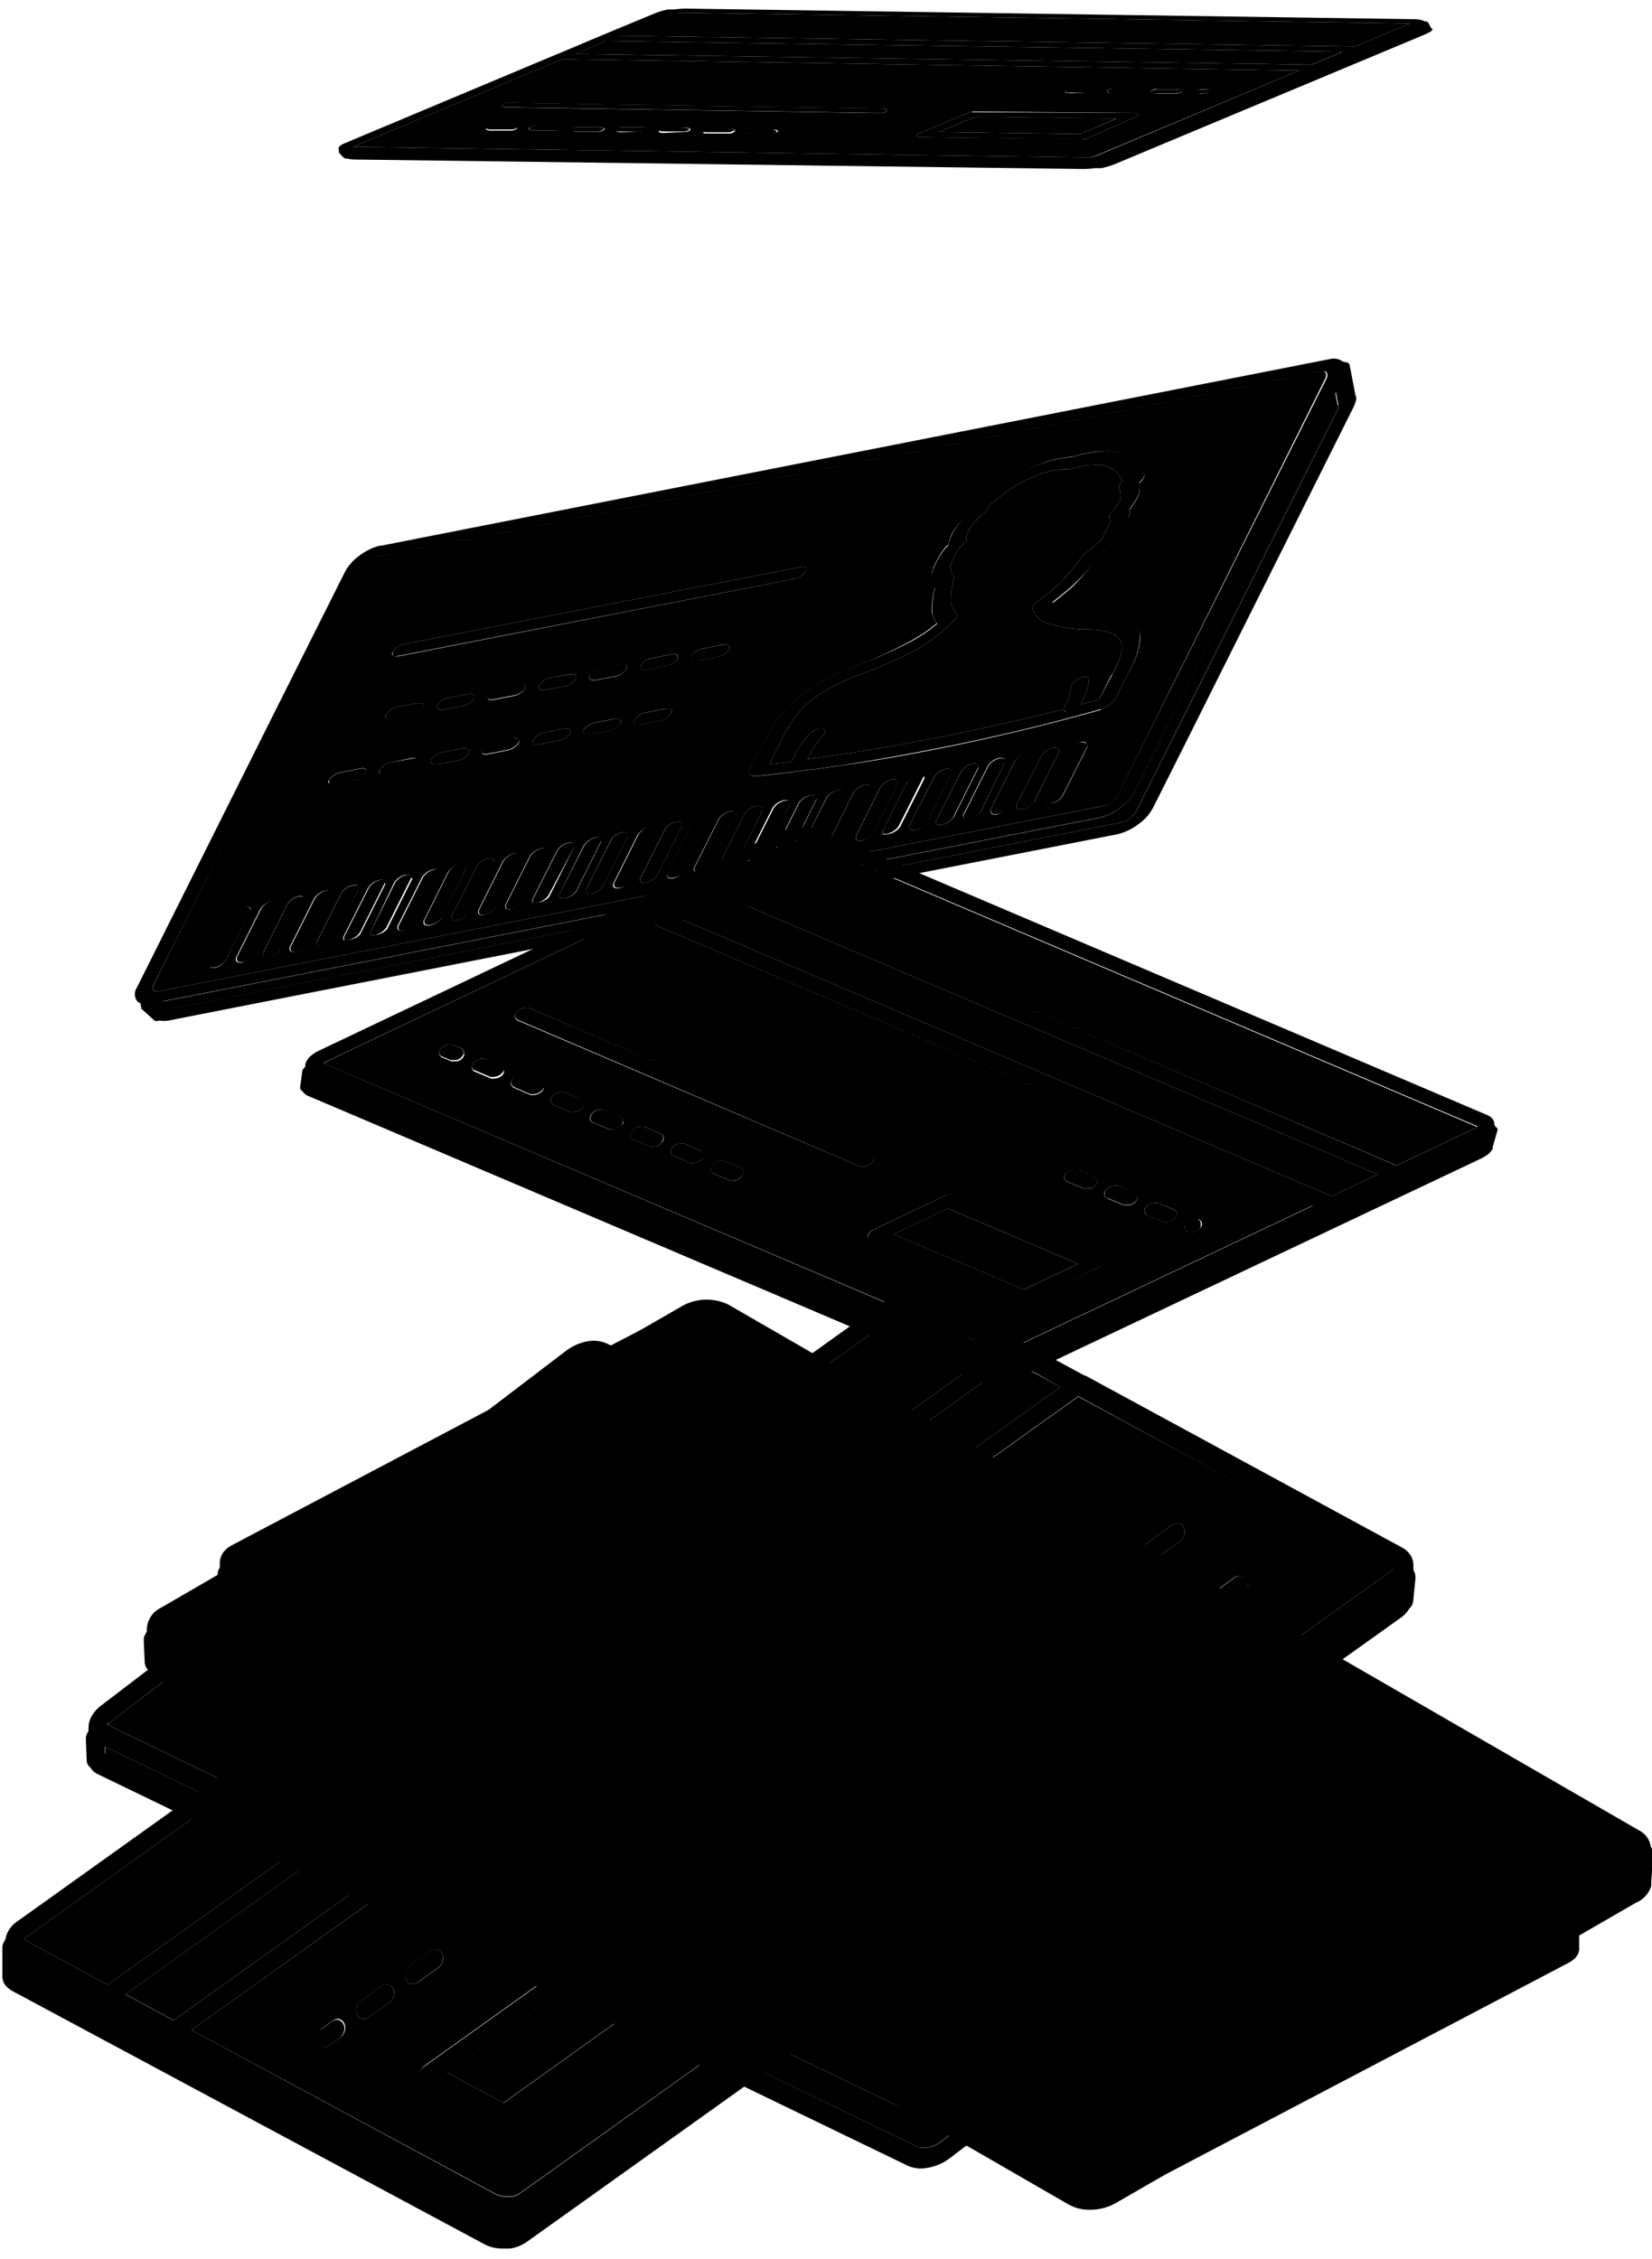 <svg id="cards" xmlns="http://www.w3.org/2000/svg" viewBox="0 0 117 160"><path class="white" d="M76.07 153.22L11.54 116c-.65-.37-.56-1 .18-1.46l37-21.34a2.83 2.83 0 0 1 2.53-.11l64.53 37.26c.65.37.56 1-.18 1.46l-37 21.34a2.83 2.83 0 0 1-2.53.07zm-64.88-35.29a.94.94 0 0 0 .35.33l64.53 37.26a2.83 2.83 0 0 0 2.53-.11l37-21.34c.35-.2.66-.41.71-.66l.14-2-.23-.39a1.1 1.1 0 0 1-.61.75l-37 21.34a2.83 2.83 0 0 1-2.53.11L11.54 116a.94.94 0 0 1-.35-.33l-.27.48.08 1.55"/><path class="blue" d="M31.79 120.06a.75.75 0 0 1-1 .27l-1.53-.89a.75.75 0 0 1 .75-1.3l1.53.89a.75.75 0 0 1 .25 1.03zm7.4 3.43l-1.53-.89a.75.75 0 1 0-.75 1.3l1.53.89a.74.74 0 0 0 .38.1.75.75 0 0 0 .38-1.4zm7.67 4.46l-1.53-.89a.75.75 0 1 0-.75 1.3l1.53.89a.74.74 0 0 0 .38.1.75.75 0 0 0 .38-1.4zM43 125.72l-1.53-.89a.75.75 0 1 0-.75 1.3l1.53.89a.74.74 0 0 0 .38.1.75.75 0 0 0 .38-1.4zm7.67 4.46l-1.53-.89a.75.75 0 1 0-.75 1.3l1.53.89a.74.74 0 0 0 .38.1.75.75 0 0 0 .38-1.4zm-15.34-8.91l-1.53-.89a.75.75 0 1 0-.75 1.3l1.53.89a.74.74 0 0 0 .38.1.75.75 0 0 0 .38-1.4zm-10-4l1.53.89a.75.75 0 0 0 .75-1.3l-1.53-.89a.75.75 0 0 0-.75 1.3zm-3.14-1.82l.84.49a.74.74 0 0 0 .38.1.75.75 0 0 0 .38-1.4l-.79-.54a.75.75 0 1 0-.75 1.3zm41.35 24.1a.75.75 0 0 1 0-1.3l5.85-3.38a.75.75 0 0 1 .75 0l14 8.09a.75.75 0 0 1 0 1.3l-5.85 3.38a.75.75 0 0 1-.75 0zm1.87-.65L78 146.07l4.35-2.51-12.51-7.22zm26.05 1.91a.75.75 0 0 0 .75-1.3.74.74 0 0 0-1 .28.76.76 0 0 0 .33.97zm25.61-9.29l-.13 1.87a.72.72 0 0 1 0 .22 1.9 1.9 0 0 1-1.07 1.16L79 156.06a3.66 3.66 0 0 1-1.8.46 3 3 0 0 1-1.48-.35l-64.56-37.26a1.68 1.68 0 0 1-.62-.59.75.75 0 0 1-.29-.56l-.07-1.58a.75.75 0 0 1 .1-.4l.12-.21a1.32 1.32 0 0 1 0-.21 1.76 1.76 0 0 1 1-1.48l25-14.5 2.72-1.57 9.19-5.3a3.54 3.54 0 0 1 3.28-.1l64.53 37.26a1.51 1.51 0 0 1 .79 1.13l.14.25a.75.75 0 0 1 .1.42zM43.47 97l65.38 37.75 6.33-3.65a.85.85 0 0 0 .2-.15L50.84 93.7a2.13 2.13 0 0 0-1.78.1zm-5.2 3l65.38 37.75 3.7-2.14L42 97.9zm-26.38 15.3l64.53 37.26a2.1 2.1 0 0 0 1.78-.11l23.93-13.81-65.36-37.74-24.68 14.25a.87.87 0 0 0-.2.15zm103.67 17.34L79 153.76a3.31 3.31 0 0 1-.75.31h-.08a3.85 3.85 0 0 1-.77.11h-.2a3.51 3.51 0 0 1-.45-.05h-.31a2.58 2.58 0 0 1-.72-.27l-42.45-24.48-21.57-12.46v.49a.74.74 0 0 1 .11.14l.08.06 64.53 37.26a2.09 2.09 0 0 0 1.78-.11l37-21.34a2.87 2.87 0 0 0 .33-.22zm-87.15-20.79l32.88 19.08a.74.74 0 0 0 .38.1.75.75 0 0 0 .38-1.4l-32.89-19.08a.75.75 0 1 0-.75 1.3zM80 134.17l1.54.88a.75.75 0 0 0 .74-1.3l-1.54-.88a.75.75 0 0 0-.74 1.3zm7.71 4.38l1.54.88a.75.75 0 0 0 .74-1.3l-1.54-.88a.75.75 0 0 0-.74 1.3zm-3.85-2.19l1.54.88a.75.75 0 0 0 .74-1.3l-1.54-.88a.75.75 0 0 0-.74 1.3z"/><path class="white" d="M59.14 135.09l-3.88 3 11.13 5.38 3.88-3-11.12-5.37m19.64 1.58a.59.59 0 0 1-.33 0 .69.69 0 0 1-.25-1 .79.79 0 0 1 .58-.44.57.57 0 0 1 .33 0 .69.69 0 0 1 .25 1 .79.79 0 0 1-.58.45m-2.08-1a.57.57 0 0 1-.33 0L75 135a.68.68 0 0 1-.25-.94.78.78 0 0 1 .57-.44.57.57 0 0 1 .33 0l1.37.65a.7.7 0 0 1 .25.95.8.8 0 0 1-.58.45m-3.42-1.63a.57.57 0 0 1-.33 0l-1.38-.65a.7.7 0 0 1-.25-1 .8.8 0 0 1 .58-.45.57.57 0 0 1 .33 0l1.37.65a.69.69 0 0 1 .25 1 .78.78 0 0 1-.57.44M66.38 145a.58.58 0 0 1-.34-.05l-12.46-6a.62.62 0 0 1-.34-.58.86.86 0 0 1 .34-.67l5.21-4a.76.76 0 0 1 .34-.14.59.59 0 0 1 .33 0l12.46 6a.63.63 0 0 1 .34.58.87.87 0 0 1-.34.68l-5.21 4a.69.69 0 0 1-.33.14m3.46-12.53a.58.58 0 0 1-.32 0l-1.38-.65a.68.68 0 0 1-.25-.94.8.8 0 0 1 .59-.45.58.58 0 0 1 .32 0l1.37.65a.68.68 0 0 1 .25.94.8.8 0 0 1-.58.45m-28.08.57a.55.55 0 0 1-.33 0l-1.37-.66a.7.7 0 0 1-.24-1 .8.8 0 0 1 .58-.45.57.57 0 0 1 .33 0l1.36.66a.7.7 0 0 1 .25 1 .82.82 0 0 1-.59.45m-3.4-1.66a.57.57 0 0 1-.33-.05l-1.37-.66a.69.69 0 0 1-.24-1 .78.78 0 0 1 .58-.44.59.59 0 0 1 .34.05l1.36.66a.69.69 0 0 1 .25 1 .8.8 0 0 1-.58.44m-3.42-1.66a.55.55 0 0 1-.33 0l-1.37-.66a.7.7 0 0 1-.24-1 .8.8 0 0 1 .58-.45.57.57 0 0 1 .33 0l1.36.66a.7.7 0 0 1 .25 1 .82.82 0 0 1-.59.45M31.54 128a.57.57 0 0 1-.33-.05l-1.37-.66a.69.69 0 0 1-.24-1 .78.78 0 0 1 .58-.44.59.59 0 0 1 .34.05l1.36.66a.69.69 0 0 1 .25 1 .8.8 0 0 1-.58.44m-3.42-1.66a.55.55 0 0 1-.33 0l-1.37-.66a.7.7 0 0 1-.24-1 .8.8 0 0 1 .58-.45.57.57 0 0 1 .33 0l1.36.66a.7.7 0 0 1 .25 1 .82.82 0 0 1-.59.45m-3.4-1.66a.57.57 0 0 1-.33-.05l-1.39-.69a.69.69 0 0 1-.24-1 .78.78 0 0 1 .58-.44.59.59 0 0 1 .34.05l1.36.66a.69.69 0 0 1 .25 1 .8.8 0 0 1-.58.44m-3.4-1.65a.55.55 0 0 1-.33 0l-1.37-.66a.7.7 0 0 1-.24-1 .8.8 0 0 1 .58-.45.57.57 0 0 1 .33 0l1.36.66a.7.7 0 0 1 .25 1 .82.82 0 0 1-.59.45m-3.4-1.66a.57.57 0 0 1-.33-.05l-.74-.36a.69.69 0 0 1-.25-1 .8.8 0 0 1 .58-.44.57.57 0 0 1 .33.05l.74.36a.69.69 0 0 1 .25 1 .8.8 0 0 1-.58.44m34 9.68a.59.59 0 0 1-.34-.05l-29.25-14.22a.68.68 0 0 1-.24-1 .8.8 0 0 1 .58-.44.56.56 0 0 1 .33.05l29.22 14.26a.69.69 0 0 1 .25 1 .78.78 0 0 1-.58.44m-22.1-25.83L7.78 122a.73.73 0 0 0-.17.17L65 149.85a1.19 1.19 0 0 0 .64.06 2.14 2.14 0 0 0 .95-.37l21.31-16.27-58.12-28.09m4.63-3.53l-3.29 2.51 58.12 28.08 3.3-2.51-58.13-28.08m7.25-5.2a2.05 2.05 0 0 0-.95.38l-5 3.79 58.12 28.09 5.64-4.3.16-.15L42.3 96.51a1.22 1.22 0 0 0-.64-.06M7.43 123.71l56.89 27.49a2.4 2.4 0 0 0 1.31.15 3.63 3.63 0 0 0 1.62-.67l32.6-24.87v.54a2.92 2.92 0 0 1-.3.26l-32.98 25.13a2 2 0 0 1-.91.37h-.08a1.19 1.19 0 0 1-.6-.05L7.61 124.34h-.06l-.09-.11v-.47"/><path class="blue" d="M38.94 130.86a.8.8 0 0 1-.58.44.56.56 0 0 1-.33-.05l-1.37-.66a.69.69 0 0 1-.24-1 .78.78 0 0 1 .58-.44.59.59 0 0 1 .34.05l1.36.66a.69.69 0 0 1 .24 1zm3.16.71l-1.36-.66a.57.57 0 0 0-.33 0 .8.8 0 0 0-.58.45.7.7 0 0 0 .24 1l1.37.66a.55.55 0 0 0 .33 0 .82.82 0 0 0 .59-.45.7.7 0 0 0-.26-1.01zm-6.82-3.32l-1.36-.66a.57.57 0 0 0-.33 0 .8.8 0 0 0-.59.41.7.7 0 0 0 .24 1l1.37.66a.55.55 0 0 0 .33 0 .82.82 0 0 0 .59-.45.7.7 0 0 0-.25-.97zm-10.23-5l-1.36-.66a.59.59 0 0 0-.34-.05.78.78 0 0 0-.58.44.69.69 0 0 0 .24 1l1.37.66a.56.56 0 0 0 .33.05.8.8 0 0 0 .58-.44.69.69 0 0 0-.23-.98zm3.41 1.66l-1.36-.66a.57.57 0 0 0-.33 0 .8.8 0 0 0-.58.45.7.7 0 0 0 .24 1l1.37.66a.55.55 0 0 0 .33 0 .82.82 0 0 0 .59-.45.7.7 0 0 0-.25-.99zm3.41 1.66l-1.36-.66a.59.59 0 0 0-.34-.05.78.78 0 0 0-.58.44.69.69 0 0 0 .24 1l1.37.66a.56.56 0 0 0 .33.05.8.8 0 0 0 .58-.44.69.69 0 0 0-.23-.98zM75 135l1.37.65a.57.57 0 0 0 .33 0 .8.8 0 0 0 .58-.45.7.7 0 0 0-.25-.95l-1.37-.65a.57.57 0 0 0-.33 0 .78.78 0 0 0-.57.44.68.68 0 0 0 .24.96zm-52.69-18.25L51.54 131a.59.59 0 0 0 .34.05.78.78 0 0 0 .58-.44.69.69 0 0 0-.25-1L23 115.41a.56.56 0 0 0-.33-.05.8.8 0 0 0-.58.44.68.68 0 0 0 .22.95zm-2.69 5.54l1.37.66a.55.55 0 0 0 .33 0 .81.81 0 0 0 .59-.45.7.7 0 0 0-.25-1l-1.36-.66a.57.57 0 0 0-.33 0 .8.8 0 0 0-.58.45.7.7 0 0 0 .22.99zm58.81 14.33a.59.59 0 0 0 .33 0 .79.79 0 0 0 .58-.45.69.69 0 0 0-.25-1 .57.57 0 0 0-.33 0 .79.79 0 0 0-.58.44.69.69 0 0 0 .24 1zm22.83-12.12l-.12 1.82a.8.8 0 0 1 0 .22 1.63 1.63 0 0 1-.44.8 3.92 3.92 0 0 1-.51.44l-32.95 25.11a3.54 3.54 0 0 1-1.62.67 2.25 2.25 0 0 1-1.31-.15L6.95 125.68a1.23 1.23 0 0 1-.55-.49.62.62 0 0 1-.26-.5l-.06-1.51a.77.77 0 0 1 .09-.39l.1-.2a1.19 1.19 0 0 1 0-.23 1.68 1.68 0 0 1 .27-.88 2.55 2.55 0 0 1 .62-.67l23.44-17.92 3.47-2.66h.05l5.93-4.52a3.58 3.58 0 0 1 1.61-.71 2.33 2.33 0 0 1 1.31.16l57.37 27.71a1.33 1.33 0 0 1 .51.43 1.18 1.18 0 0 1 .2.58l.12.2a.76.76 0 0 1 .09.41zm-65.51-23.87l58.12 28.09 5.64-4.3.16-.15L42.3 96.51a1.22 1.22 0 0 0-.64-.06 2.05 2.05 0 0 0-.95.38zm-4.64 3.54l58.12 28.08 3.3-2.51-58.12-28.09zm-23.51 18L65 149.85a1.19 1.19 0 0 0 .64.06 2.14 2.14 0 0 0 .95-.37l21.31-16.27-58.12-28.09-22 16.82a.73.73 0 0 0-.18.13zm92.24 3.69l-32.6 24.87a3.63 3.63 0 0 1-1.62.67 2.4 2.4 0 0 1-1.31-.15L7.43 123.71v.47l.09.11h.06L65 152.07a1.19 1.19 0 0 0 .6.05h.08a2 2 0 0 0 .91-.37l32.94-25.12a2.93 2.93 0 0 0 .3-.26zm-83-4.89l.74.36a.56.56 0 0 0 .33.05.8.8 0 0 0 .58-.44.69.69 0 0 0-.25-1l-.74-.36a.56.56 0 0 0-.33-.05.8.8 0 0 0-.58.44.69.69 0 0 0 .24.95zm54.74 12.45l1.38.65a.57.57 0 0 0 .33 0 .78.78 0 0 0 .57-.44.69.69 0 0 0-.25-1l-1.38-.63a.57.57 0 0 0-.33 0 .8.8 0 0 0-.58.45.7.7 0 0 0 .25.92zm-18.32 5a.86.86 0 0 1 .34-.67l5.21-4a.76.76 0 0 1 .34-.14.59.59 0 0 1 .33 0l12.46 6a.63.63 0 0 1 .34.58.87.87 0 0 1-.34.68l-5.21 4a.69.69 0 0 1-.33.14.58.58 0 0 1-.34-.05l-12.46-6a.62.62 0 0 1-.35-.63zm2-.28l11.13 5.38 3.88-3-11.12-5.37zm12.89-6.31l1.38.65a.58.58 0 0 0 .32 0 .8.8 0 0 0 .58-.45.68.68 0 0 0-.25-.94l-1.37-.65a.58.58 0 0 0-.32 0 .8.8 0 0 0-.59.45.68.68 0 0 0 .24.85z"/><path class="white" d="M100.09 140.86l-60.36-42 3.2-1.68 60.36 42zm10-5.24a.8.8 0 0 0 .16-.12L50.64 94a1.51 1.51 0 0 0-.66-.21 1.66 1.66 0 0 0-.93.15l-4.82 2.53 60.36 42zm-31.24 18.11a2.89 2.89 0 0 1-1.59.27 3 3 0 0 1-1.34-.47L16.84 112.4v.47a.88.88 0 0 1 .1.14l.08.07 59.58 41.47a1.44 1.44 0 0 0 .61.2h.08a1.68 1.68 0 0 0 .9-.14l32-16.8.28-.17v-.53zm-61.9-42.83a.6.6 0 0 1 .17-.12l21.32-11.24 60.36 42-20.69 10.89a1.77 1.77 0 0 1-.94.14 1.44 1.44 0 0 1-.65-.21zm17.71 5.38l-1.41-1a.74.74 0 0 0-.34-.13.55.55 0 0 0-.56.29.81.81 0 0 0 .29 1l1.42 1a.72.72 0 0 0 .34.13.54.54 0 0 0 .56-.29.8.8 0 0 0-.3-1zm3.54 2.47l-1.41-1a.73.73 0 0 0-.34-.13.55.55 0 0 0-.57.3.82.82 0 0 0 .29 1l1.41 1a.73.73 0 0 0 .34.13.55.55 0 0 0 .57-.3.81.81 0 0 0-.29-1zm3.54 2.48l-1.41-1a.74.74 0 0 0-.34-.13.55.55 0 0 0-.56.29.81.81 0 0 0 .29 1l1.41 1a.74.74 0 0 0 .34.13.55.55 0 0 0 .56-.29.8.8 0 0 0-.29-1zm3.54 2.47l-1.41-1a.73.73 0 0 0-.34-.13.55.55 0 0 0-.57.3.82.82 0 0 0 .29 1l1.41 1a.73.73 0 0 0 .34.13.55.55 0 0 0 .57-.3.81.81 0 0 0-.29-.99zm3.54 2.48l-1.41-1a.74.74 0 0 0-.34-.13.55.55 0 0 0-.56.29.81.81 0 0 0 .29 1l1.41 1a.74.74 0 0 0 .34.13.55.55 0 0 0 .56-.29.8.8 0 0 0-.29-.99zm3.54 2.47l-1.41-1a.73.73 0 0 0-.34-.13.55.55 0 0 0-.57.3.82.82 0 0 0 .29 1l1.41 1a.73.73 0 0 0 .34.13.55.55 0 0 0 .57-.3.81.81 0 0 0-.29-.99zm37 13.88a.73.73 0 0 0 .34.13.55.55 0 0 0 .57-.3.82.82 0 0 0-.3-1 .73.73 0 0 0-.34-.13.54.54 0 0 0-.56.3.82.82 0 0 0 .33 1.01zm-3.55-2.45l1.42 1a.73.73 0 0 0 .34.13.55.55 0 0 0 .57-.3.83.83 0 0 0-.31-1l-1.42-1a.73.73 0 0 0-.34-.13.55.55 0 0 0-.57.3.82.82 0 0 0 .34 1.02zm-3.56-2.44l1.43 1a.73.73 0 0 0 .34.13.54.54 0 0 0 .56-.3.82.82 0 0 0-.3-1l-1.42-1a.73.73 0 0 0-.34-.13.55.55 0 0 0-.57.3.82.82 0 0 0 .33 1.01zm-3.55-2.45l1.42 1a.73.73 0 0 0 .33.12.56.56 0 0 0 .55-.31.8.8 0 0 0-.3-1l-1.43-1a.73.73 0 0 0-.33-.12.56.56 0 0 0-.57.3.8.8 0 0 0 .36 1.03zM64 138.08a.86.86 0 0 0 .37.65l12.94 9a.73.73 0 0 0 .34.13.57.57 0 0 0 .33-.06l5.02-2.65a.61.61 0 0 0 .3-.59.88.88 0 0 0-.37-.65l-12.94-9a.76.76 0 0 0-.34-.12.61.61 0 0 0-.33.05l-5.06 2.67a.6.6 0 0 0-.26.57zm-32.5-28.93l30.36 21.22a.72.72 0 0 0 .34.13.54.54 0 0 0 .56-.29.8.8 0 0 0-.29-1L32.12 108a.73.73 0 0 0-.34-.13.56.56 0 0 0-.56.29.82.82 0 0 0 .3 1zM29.1 114l1.42 1a.7.7 0 0 0 .33.13.55.55 0 0 0 .56-.3.81.81 0 0 0-.29-1l-1.41-1a.73.73 0 0 0-.34-.13.55.55 0 0 0-.57.3.82.82 0 0 0 .3 1zm-2.9-2l.78.54a.72.72 0 0 0 .34.13.54.54 0 0 0 .56-.29.8.8 0 0 0-.29-1l-.77-.54a.74.74 0 0 0-.34-.13.55.55 0 0 0-.56.29.82.82 0 0 0 .27.95zm55.15 32.4l-11.55-8-3.77 2 11.55 8z"/><path class="blue" d="M42 122.23a.55.55 0 0 1-.56.29.74.74 0 0 1-.34-.13l-1.41-1a.81.81 0 0 1-.29-1 .55.55 0 0 1 .56-.29.74.74 0 0 1 .34.13l1.41 1a.8.8 0 0 1 .29 1zm-5.25-4.47a.73.73 0 0 0-.34-.13.55.55 0 0 0-.57.3.82.82 0 0 0 .29 1l1.41 1a.73.73 0 0 0 .34.13.55.55 0 0 0 .57-.3.81.81 0 0 0-.29-1zm7.08 5a.73.73 0 0 0-.34-.13.55.55 0 0 0-.57.3.82.82 0 0 0 .29 1l1.41 1a.73.73 0 0 0 .38.07.55.55 0 0 0 .57-.3.81.81 0 0 0-.29-1zm-12.31-13.6l30.36 21.22a.72.72 0 0 0 .34.13.54.54 0 0 0 .56-.29.8.8 0 0 0-.29-1L32.12 108a.73.73 0 0 0-.34-.13.56.56 0 0 0-.56.29.82.82 0 0 0 .3 1zm-1 5.81a.71.71 0 0 0 .33.13.55.55 0 0 0 .56-.3.81.81 0 0 0-.29-1l-1.41-1a.73.73 0 0 0-.34-.13.55.55 0 0 0-.57.3.82.82 0 0 0 .29 1zm81.32 21.17v1.8a.72.72 0 0 1 0 .18 1.05 1.05 0 0 1-.4.68 2.55 2.55 0 0 1-.5.31l-32 16.8a3 3 0 0 1-2.93-.21l-59.55-41.46a1.83 1.83 0 0 1-.59-.62.86.86 0 0 1-.3-.56l-.15-1.51a.62.62 0 0 1 .07-.37l.08-.17a1.37 1.37 0 0 1 0-.23 1.29 1.29 0 0 1 .23-.8 1.62 1.62 0 0 1 .59-.51l22.33-11.78 3.79-2 5.78-3a3 3 0 0 1 2.93.21l59.58 41.46a2.17 2.17 0 0 1 .54.55 1.51 1.51 0 0 1 .23.61l.13.23a.89.89 0 0 1 .14.39zM44.23 96.49l60.36 42 5.47-2.88a.69.69 0 0 0 .16-.12L50.64 94a1.51 1.51 0 0 0-.66-.21 1.66 1.66 0 0 0-.93.15zm-4.5 2.37l60.36 42 3.19-1.68-60.36-42zm-22.81 12l59.58 41.46a1.44 1.44 0 0 0 .65.21 1.77 1.77 0 0 0 .94-.14l20.71-10.84-60.36-42-21.34 11.21a.6.6 0 0 0-.17.12zm93.55 26.22l-31.62 16.65a2.89 2.89 0 0 1-1.59.27 3 3 0 0 1-1.34-.47L16.84 112.4v.47a.88.88 0 0 1 .1.14l.08.07 59.58 41.47a1.44 1.44 0 0 0 .61.2h.08a1.68 1.68 0 0 0 .9-.14l32-16.8.28-.17zm-61.65-10.89l-1.41-1a.74.74 0 0 0-.34-.13.55.55 0 0 0-.56.29.81.81 0 0 0 .29 1l1.41 1a.74.74 0 0 0 .34.13.55.55 0 0 0 .56-.29.8.8 0 0 0-.29-1zm-14.16-9.91l-1.41-1a.74.74 0 0 0-.34-.13.55.55 0 0 0-.56.29.81.81 0 0 0 .29 1l1.42 1a.72.72 0 0 0 .34.13.54.54 0 0 0 .56-.29.8.8 0 0 0-.3-1zM27 112.49a.72.72 0 0 0 .34.13.54.54 0 0 0 .56-.29.8.8 0 0 0-.29-1l-.77-.54a.74.74 0 0 0-.34-.13.55.55 0 0 0-.56.29.82.82 0 0 0 .29 1zm51.75 22.72l1.42 1a.73.73 0 0 0 .33.12.56.56 0 0 0 .5-.33.8.8 0 0 0-.3-1l-1.43-1a.73.73 0 0 0-.33-.12.55.55 0 0 0-.57.3.8.8 0 0 0 .36 1.03zm-14.34 3.53a.86.86 0 0 1-.37-.65.6.6 0 0 1 .3-.58l5.06-2.67a.61.61 0 0 1 .33-.05.76.76 0 0 1 .34.12l12.94 9a.88.88 0 0 1 .37.65.61.61 0 0 1-.3.59L78 147.81a.57.57 0 0 1-.33.06.73.73 0 0 1-.34-.13zm1.64-.44l11.55 8 3.76-2-11.55-8zm23.37 4.25a.73.73 0 0 0 .34.13.55.55 0 0 0 .57-.3.82.82 0 0 0-.3-1 .73.73 0 0 0-.34-.13.54.54 0 0 0-.56.3.82.82 0 0 0 .27.99zm-7.12-4.89l1.43 1a.73.73 0 0 0 .34.13.54.54 0 0 0 .56-.3.82.82 0 0 0-.3-1l-1.42-1a.73.73 0 0 0-.34-.13.55.55 0 0 0-.57.3.82.82 0 0 0 .28.99zm-31.33-10a.73.73 0 0 0-.34-.13.55.55 0 0 0-.57.3.82.82 0 0 0 .29 1l1.41 1a.73.73 0 0 0 .34.13.55.55 0 0 0 .57-.3.81.81 0 0 0-.29-1zm34.9 12.43l1.42 1a.73.73 0 0 0 .34.13.55.55 0 0 0 .57-.3.83.83 0 0 0-.31-1l-1.42-1a.73.73 0 0 0-.34-.13.55.55 0 0 0-.57.3.82.82 0 0 0 .28 1.01z"/><path class="white" d="M75.1 98.25L12.3 143.1l-3.4-1.84 62.8-44.85 1.63.87zM65.36 93l-.16-.07a1.84 1.84 0 0 0-.6-.1h-.23a1.5 1.5 0 0 0-.7.23L1.76 137.28l-.06.05.05.06.16.1 5.71 3.09 62.8-44.87zm33.41 18.1l-61.96 44.25a1.42 1.42 0 0 1-.67.22h-.26a1.72 1.72 0 0 1-.77-.17l-21.55-11.61 62.81-44.86 22.19 12a.8.8 0 0 1 .21.15zm-66.62 26.36a.68.68 0 0 0 .07.33.54.54 0 0 0 .11.16.53.53 0 0 0 .37.15h.07a.7.7 0 0 0 .32-.13l1.39-1a.86.86 0 0 0 .36-.67.68.68 0 0 0-.07-.33.52.52 0 0 0-.48-.3h-.07a.63.63 0 0 0-.32.14l-1.39 1a.86.86 0 0 0-.36.65zm-7.7 6.18a.69.69 0 0 0-.07-.33.56.56 0 0 0-.12-.16l-.1-.08a.56.56 0 0 0-.27-.07.82.82 0 0 0-.33.14l-.71.5a.87.87 0 0 0-.36.67.69.69 0 0 0 .07.33.57.57 0 0 0 .21.22.53.53 0 0 0 .23.14.7.7 0 0 0 .32-.13l.71-.5a.88.88 0 0 0 .42-.72zm3.47-2.44a.73.73 0 0 0-.07-.33.53.53 0 0 0-.49-.3h-.06a.71.71 0 0 0-.33.14l-1.39 1a.87.87 0 0 0-.36.67.68.68 0 0 0 .07.33.53.53 0 0 0 .37.29h.17a.83.83 0 0 0 .32-.14l1.39-1a.84.84 0 0 0 .37-.65zm1.71-.8l1.39-1a.88.88 0 0 0 .36-.68.68.68 0 0 0-.07-.33.53.53 0 0 0-.49-.3h-.05a.71.71 0 0 0-.33.14l-1.39 1a.87.87 0 0 0-.36.67.68.68 0 0 0 .07.33.52.52 0 0 0 .36.29h.18a.7.7 0 0 0 .32-.12zm20.11-.4a.61.61 0 0 0-.29-.54l-5.26-2.84a.6.6 0 0 0-.25-.06h-.07a.73.73 0 0 0-.33.13l-13.43 9.6a.85.85 0 0 0-.36.66.59.59 0 0 0 .29.53l5.26 2.83a.53.53 0 0 0 .23 0h.05a.69.69 0 0 0 .33-.13l13.44-9.61a.87.87 0 0 0 .36-.65s.03.14.03.08zm2.26-8.16l31.54-22.64a.87.87 0 0 0 .36-.67.7.7 0 0 0-.07-.33v-.07a.54.54 0 0 0-.13-.13.52.52 0 0 0-.3-.09h-.07a.76.76 0 0 0-.34.13l-31.58 22.63a.89.89 0 0 0-.36.67.67.67 0 0 0 .07.32.57.57 0 0 0 .2.22.53.53 0 0 0 .28.08h.07a.69.69 0 0 0 .33-.12zm12.25-2.25a.68.68 0 0 0-.07-.33v-.07a.54.54 0 0 0-.13-.13.52.52 0 0 0-.3-.09h-.07a.69.69 0 0 0-.33.13l-1.39 1a.88.88 0 0 0-.36.67.68.68 0 0 0 .07.32.57.57 0 0 0 .21.22.53.53 0 0 0 .28.08h.07a.66.66 0 0 0 .33-.14l1.38-1a.86.86 0 0 0 .31-.67zm3.45-2.48a.69.69 0 0 0-.07-.33.57.57 0 0 0-.49-.29h-.07a.72.72 0 0 0-.32.14l-1.39 1a.84.84 0 0 0-.35.67.7.7 0 0 0 .07.33.51.51 0 0 0 .47.29h.07a.69.69 0 0 0 .33-.13l1.38-1a.89.89 0 0 0 .37-.69zm3.45-2.47a.67.67 0 0 0-.07-.32.55.55 0 0 0-.5-.3h-.05a.72.72 0 0 0-.32.14l-1.39 1a.87.87 0 0 0-.36.67.68.68 0 0 0 .07.33.52.52 0 0 0 .48.29h.07a.7.7 0 0 0 .32-.13l1.38-1a.89.89 0 0 0 .36-.69zm3.45-2.48a.68.68 0 0 0-.07-.33.55.55 0 0 0-.48-.29H74a.7.7 0 0 0-.32.13l-1.39 1a.88.88 0 0 0-.36.67.68.68 0 0 0 .07.32.57.57 0 0 0 .21.22.53.53 0 0 0 .28.08h.07a.69.69 0 0 0 .33-.14l1.38-1a.86.86 0 0 0 .32-.67zm3.4-2.49a.69.69 0 0 0-.07-.33v-.07a.53.53 0 0 0-.44-.22h-.07a.69.69 0 0 0-.33.13l-1.39 1a.84.84 0 0 0-.35.67.7.7 0 0 0 .07.33.53.53 0 0 0 .48.29h.1a.63.63 0 0 0 .33-.14l1.38-1a.87.87 0 0 0 .29-.66zm3.45-2.48a.63.63 0 0 0-.08-.32.54.54 0 0 0-.49-.3h-.05a.68.68 0 0 0-.32.14l-1.39 1a.87.87 0 0 0-.36.67.7.7 0 0 0 .07.33.59.59 0 0 0 .09.13.54.54 0 0 0 .4.17h.05a.91.91 0 0 0 .34-.13l1.38-1a.89.89 0 0 0 .4-.69zm3.45-2.47a.68.68 0 0 0-.07-.33.55.55 0 0 0-.49-.3h-.05a.82.82 0 0 0-.33.14l-1.39 1a.87.87 0 0 0-.35.67.67.67 0 0 0 .07.32.52.52 0 0 0 .31.27.59.59 0 0 0 .19 0h.05a.82.82 0 0 0 .33-.14l1.38-1a.87.87 0 0 0 .39-.63zm3.45-2.48a.68.68 0 0 0-.07-.33.54.54 0 0 0-.48-.29h-.07a.69.69 0 0 0-.33.13l-1.38 1a.86.86 0 0 0-.36.67.68.68 0 0 0 .07.33.51.51 0 0 0 .47.29h.07a.63.63 0 0 0 .33-.14l1.38-1a.86.86 0 0 0 .41-.66zm-56.7 34.55l4 2.16 12.09-8.65-4-2.15z"/><path class="blue" d="M85.77 113.75a.68.68 0 0 1-.07-.33.86.86 0 0 1 .36-.67l1.38-1a.69.69 0 0 1 .33-.13h.07a.54.54 0 0 1 .48.29.68.68 0 0 1 .07.33.86.86 0 0 1-.36.67l-1.38 1a.63.63 0 0 1-.33.14h-.07a.51.51 0 0 1-.48-.3zm-7.84 5.53a.53.53 0 0 0-.44-.22h-.07a.69.69 0 0 0-.33.13l-1.39 1a.84.84 0 0 0-.35.67.7.7 0 0 0 .07.33.53.53 0 0 0 .48.29h.1a.63.63 0 0 0 .33-.14l1.38-1a.87.87 0 0 0 .36-.67.69.69 0 0 0-.07-.33zm-13.8 9.91a.54.54 0 0 0-.13-.13.52.52 0 0 0-.3-.09h-.07a.69.69 0 0 0-.33.13l-1.39 1a.88.88 0 0 0-.36.67.68.68 0 0 0 .07.32.57.57 0 0 0 .21.22.53.53 0 0 0 .28.08h.07a.66.66 0 0 0 .33-.14l1.38-1a.86.86 0 0 0 .36-.67.68.68 0 0 0-.07-.33zm16.79-12.62h-.05a.68.68 0 0 0-.32.14l-1.39 1a.87.87 0 0 0-.36.67.7.7 0 0 0 .07.33.59.59 0 0 0 .09.13.54.54 0 0 0 .4.17h.05a.91.91 0 0 0 .34-.13l1.38-1a.89.89 0 0 0 .36-.67.63.63 0 0 0-.08-.32.54.54 0 0 0-.49-.32zm-6.88 5H74a.7.7 0 0 0-.32.13l-1.39 1a.88.88 0 0 0-.36.67.68.68 0 0 0 .07.32.57.57 0 0 0 .21.22.53.53 0 0 0 .28.08h.07a.69.69 0 0 0 .33-.14l1.38-1a.86.86 0 0 0 .36-.67.68.68 0 0 0-.07-.33.55.55 0 0 0-.56-.32zM70.58 124h-.05a.72.72 0 0 0-.32.14l-1.39 1a.87.87 0 0 0-.36.67.68.68 0 0 0 .07.33.52.52 0 0 0 .48.29h.07a.7.7 0 0 0 .32-.13l1.38-1a.89.89 0 0 0 .36-.67.67.67 0 0 0-.07-.32.55.55 0 0 0-.49-.31zm-3.44 2.47h-.07a.72.72 0 0 0-.32.14l-1.39 1a.84.84 0 0 0-.35.67.7.7 0 0 0 .07.33.51.51 0 0 0 .47.29h.07a.69.69 0 0 0 .33-.13l1.38-1a.89.89 0 0 0 .36-.68.69.69 0 0 0-.07-.33.57.57 0 0 0-.48-.28zm-44.65 18.18a.57.57 0 0 0 .21.22.53.53 0 0 0 .3.13.7.7 0 0 0 .32-.13l.71-.5a.88.88 0 0 0 .36-.67.69.69 0 0 0-.07-.33.56.56 0 0 0-.12-.16l-.1-.08a.56.56 0 0 0-.27-.07.82.82 0 0 0-.33.14l-.71.5a.87.87 0 0 0-.36.67.69.69 0 0 0 .06.28zm6.63-4.13h.18a.7.7 0 0 0 .32-.13l1.39-1a.88.88 0 0 0 .36-.68.68.68 0 0 0-.07-.33.53.53 0 0 0-.49-.3h-.05a.71.71 0 0 0-.33.14l-1.39 1a.87.87 0 0 0-.36.67.68.68 0 0 0 .07.33.52.52 0 0 0 .37.3zm53.13-24.62a.67.67 0 0 0 .07.32.52.52 0 0 0 .31.27.59.59 0 0 0 .19 0h.05a.82.82 0 0 0 .33-.14l1.38-1a.87.87 0 0 0 .36-.67.68.68 0 0 0-.07-.33.55.55 0 0 0-.49-.3h-.05a.82.82 0 0 0-.33.14l-1.39 1a.87.87 0 0 0-.36.71zm18-4.22v.09l-.16 1.61a.83.83 0 0 1-.28.56 2 2 0 0 1-.59.64l-61.9 44.21a2.8 2.8 0 0 1-1.2.48h-.51a2.76 2.76 0 0 1-1.29-.3L1.07 141.13a2.61 2.61 0 0 1-.5-.32 1.08 1.08 0 0 1-.4-.7v-2.23a.8.8 0 0 1 .09-.29l.13-.24a1.75 1.75 0 0 1 .25-.66 2 2 0 0 1 .55-.57l61.88-44.23a3.05 3.05 0 0 1 1.34-.49h.38a2.69 2.69 0 0 1 1.29.3l6 3.21h.07l4.67 2.53h.06l22.39 12.16a1.67 1.67 0 0 1 .61.53 1.36 1.36 0 0 1 .22.83v.25l.1.2a.6.6 0 0 1 .03.27zM35.67 157h.36-.36zm40.7-58.1l-62.81 44.89 21.55 11.64a1.72 1.72 0 0 0 .77.17h.26a1.42 1.42 0 0 0 .67-.22l61.89-44.23a.8.8 0 0 0-.21-.18zm-4.67-2.49L8.89 141.27l3.4 1.84L75.1 98.25l-1.77-1zM1.76 137.28l-.06.05.05.06.16.1 5.71 3.09 62.8-44.87L65.36 93l-.16-.07a1.84 1.84 0 0 0-.6-.1h-.23a1.5 1.5 0 0 0-.7.23zm97.69-26.64zM25.66 143h.17a.83.83 0 0 0 .32-.14l1.39-1a.84.84 0 0 0 .37-.67.73.73 0 0 0-.07-.33.53.53 0 0 0-.49-.3h-.05a.71.71 0 0 0-.33.14l-1.39 1a.87.87 0 0 0-.36.67.68.68 0 0 0 .07.33.53.53 0 0 0 .37.3zm25.65-11.09a.53.53 0 0 0 .28.08h.07a.69.69 0 0 0 .33-.13l31.55-22.66a.87.87 0 0 0 .36-.67.7.7 0 0 0-.07-.33v-.07a.54.54 0 0 0-.13-.13.52.52 0 0 0-.3-.09h-.07a.76.76 0 0 0-.34.13l-31.58 22.63a.89.89 0 0 0-.36.67.67.67 0 0 0 .07.32.57.57 0 0 0 .19.23zm-19 6.06a.53.53 0 0 0 .37.15h.07a.7.7 0 0 0 .32-.13l1.39-1a.86.86 0 0 0 .36-.67.68.68 0 0 0-.07-.33.52.52 0 0 0-.48-.3h-.07a.63.63 0 0 0-.32.14l-1.39 1a.86.86 0 0 0-.36.67.68.68 0 0 0 .07.33.54.54 0 0 0 .13.17zm-2.24 8.39l13.43-9.6a.73.73 0 0 1 .33-.13h.07a.6.6 0 0 1 .25.06l5.26 2.84a.61.61 0 0 1 .29.54.87.87 0 0 1-.36.65l-13.44 9.61a.69.69 0 0 1-.33.13h-.05a.53.53 0 0 1-.23 0L30 147.58a.59.59 0 0 1-.29-.53.85.85 0 0 1 .39-.71zm1.6.44l4 2.16 12.09-8.65-4-2.15z"/><path class="white" d="M98.85 112.62L37.4 156.51a3 3 0 0 1-1.4.49h-.36a3 3 0 0 1-.43 0 2.63 2.63 0 0 1-.67-.18l-.18-.09L1.47 139v.68a2.36 2.36 0 0 0 .32.2L35 157.75a1.69 1.69 0 0 0 .79.18H36a1.57 1.57 0 0 0 .71-.24l61.89-44.21.1-.09.11-.15.05-.6"/><path class="white" d="M104.67 79.79l-.17.11-5.58 2.65-48.15-20.5 4.92-2.34a2.32 2.32 0 0 1 .5-.16h.38a1.39 1.39 0 0 1 .57.05l47.52 20.24zM46.18 64.23l48.14 20.5 3.26-1.55-48.14-20.49zm30.17 25.29l-9.22-3.92-3.84 1.82 9.22 3.92zm-31.5-24.66L93 85.37l-21.1 10a1.88 1.88 0 0 1-.36.14l-.34.07h-.19a1.38 1.38 0 0 1-.57-.06l-47.53-20.2.18-.11zm-12 9.77a.34.34 0 0 0-.22-.4l-.58-.23a.71.71 0 0 0-.3 0 .89.89 0 0 0-.52.27.53.53 0 0 0-.12.23.35.35 0 0 0 .22.41l.63.26a.64.64 0 0 0 .28 0h.18a.8.8 0 0 0 .34-.22.54.54 0 0 0 .13-.32zm2.82 1.21a.34.34 0 0 0-.22-.4L34.36 75a.64.64 0 0 0-.29 0 .87.87 0 0 0-.52.27.53.53 0 0 0-.13.23.34.34 0 0 0 .21.41l1.13.48a.56.56 0 0 0 .29 0h.06a.87.87 0 0 0 .37-.15l.14-.12a.53.53 0 0 0 .09-.28zm2.82 1.22a.34.34 0 0 0-.22-.41l-1.13-.48a.64.64 0 0 0-.29 0h-.07a.87.87 0 0 0-.31.1l-.14.11v.05a.53.53 0 0 0-.13.23.34.34 0 0 0 .22.4l1.13.49a.64.64 0 0 0 .28 0h.06a.88.88 0 0 0 .28-.09.79.79 0 0 0 .23-.17.53.53 0 0 0 .12-.23zm2.82 1.21a.34.34 0 0 0-.22-.41L40 77.37a.64.64 0 0 0-.29 0h-.06a.88.88 0 0 0-.51.27.53.53 0 0 0-.12.23.34.34 0 0 0 .22.4l1.13.48a.59.59 0 0 0 .29 0H40.83a.83.83 0 0 0 .4-.24.52.52 0 0 0 .12-.24zm2.82 1.21a.34.34 0 0 0-.22-.4l-1.13-.48a.56.56 0 0 0-.29 0h-.06a.84.84 0 0 0-.51.27.53.53 0 0 0-.13.23.34.34 0 0 0 .21.41l1.13.48a.82.82 0 0 0 .3 0 .91.91 0 0 0 .41-.17l.11-.1a.53.53 0 0 0 .22-.24zM47 80.69a.34.34 0 0 0-.22-.4l-1.13-.48a.59.59 0 0 0-.29 0h-.06a.88.88 0 0 0-.51.27.53.53 0 0 0-.12.23.33.33 0 0 0 .22.4l1.12.49a.73.73 0 0 0 .29 0h.18a.8.8 0 0 0 .34-.22.53.53 0 0 0 .18-.29zm2.82 1.21a.34.34 0 0 0-.22-.41L48.47 81a.68.68 0 0 0-.29 0h-.07a.87.87 0 0 0-.31.1l-.14.11v.05a.55.55 0 0 0-.13.23.33.33 0 0 0 .21.4l1.13.48a.59.59 0 0 0 .29 0h.06a.88.88 0 0 0 .28-.09.85.85 0 0 0 .24-.18.52.52 0 0 0 .07-.2zm2.82 1.21a.34.34 0 0 0-.22-.4l-1.13-.48a.74.74 0 0 0-.28 0 1 1 0 0 0-.26.08.85.85 0 0 0-.22.15l-.05.05a.51.51 0 0 0-.13.23.34.34 0 0 0 .22.4l1.13.48a.56.56 0 0 0 .29 0H52a.88.88 0 0 0 .4-.17l.11-.1a.53.53 0 0 0 .12-.24zm31.26 3.74a.35.35 0 0 0 .22.41.64.64 0 0 0 .29 0h.06a.88.88 0 0 0 .28-.09A.84.84 0 0 0 85 87a.53.53 0 0 0 .12-.23.35.35 0 0 0-.22-.4.6.6 0 0 0-.28 0 .85.85 0 0 0-.52.27.53.53 0 0 0-.2.21zm-2.83-1.23a.35.35 0 0 0 .21.45l1.13.48a.74.74 0 0 0 .28 0 1 1 0 0 0 .26-.07.83.83 0 0 0 .28-.2.55.55 0 0 0 .1-.18.34.34 0 0 0-.22-.44L82 85.21a.64.64 0 0 0-.28 0h-.02a.9.9 0 0 0-.52.27.55.55 0 0 0-.11.14zm-2.86-1.14a.35.35 0 0 0 .22.41l1.14.47a.68.68 0 0 0 .29 0H80.03a.83.83 0 0 0 .4-.24.53.53 0 0 0 .12-.23.34.34 0 0 0-.22-.4L79.21 84a.56.56 0 0 0-.29 0h-.06a.88.88 0 0 0-.51.27.53.53 0 0 0-.14.21zm-2.84-1.18a.34.34 0 0 0 .22.4l1.13.48a.67.67 0 0 0 .28 0h.24a.87.87 0 0 0 .34-.22.53.53 0 0 0 .12-.23.33.33 0 0 0-.23-.4l-1.13-.48a.64.64 0 0 0-.29 0H76a.88.88 0 0 0-.51.27.53.53 0 0 0-.12.18zM67 84.66l-5.16 2.45a.72.72 0 0 0-.38.4.34.34 0 0 0 .23.39L72 92.33a.64.64 0 0 0 .29 0h.07a.8.8 0 0 0 .23-.07l5.16-2.46a.64.64 0 0 0 .38-.4.33.33 0 0 0-.22-.39l-10.32-4.4a.64.64 0 0 0-.28 0h-.08a.81.81 0 0 0-.23.05zm-5.36-2.9L37.47 71.39a.56.56 0 0 0-.29 0h-.06a.84.84 0 0 0-.51.27.52.52 0 0 0-.13.23.34.34 0 0 0 .22.41l24.2 10.32a.56.56 0 0 0 .28 0h.06a.88.88 0 0 0 .28-.09.79.79 0 0 0 .23-.17.54.54 0 0 0 .13-.23.34.34 0 0 0-.22-.37z"/><path class="blue" d="M83.9 86.85a.53.53 0 0 1 .12-.23.85.85 0 0 1 .52-.27.6.6 0 0 1 .28 0 .35.35 0 0 1 .22.4.53.53 0 0 1-.04.25.84.84 0 0 1-.24.18.88.88 0 0 1-.28.09h-.06a.64.64 0 0 1-.29 0 .35.35 0 0 1-.23-.42zm-34.31-5.36L48.47 81a.68.68 0 0 0-.29 0h-.07a.87.87 0 0 0-.31.1l-.14.11v.05a.55.55 0 0 0-.13.23.33.33 0 0 0 .21.4l1.13.48a.59.59 0 0 0 .29 0h.06a.88.88 0 0 0 .28-.09.85.85 0 0 0 .24-.18.52.52 0 0 0 .13-.23.34.34 0 0 0-.28-.38zm2.82 1.21l-1.13-.48a.74.74 0 0 0-.28 0 1 1 0 0 0-.26.08.85.85 0 0 0-.22.15l-.05.05a.51.51 0 0 0-.13.23.34.34 0 0 0 .22.4l1.13.48a.56.56 0 0 0 .29 0H52a.88.88 0 0 0 .4-.17l.11-.1a.53.53 0 0 0 .13-.23.34.34 0 0 0-.23-.41zm-11.28-4.84L40 77.37a.64.64 0 0 0-.29 0h-.06a.88.88 0 0 0-.51.27.53.53 0 0 0-.12.23.34.34 0 0 0 .22.4l1.13.48a.59.59 0 0 0 .29 0H40.83a.83.83 0 0 0 .4-.24.52.52 0 0 0 .13-.23.34.34 0 0 0-.23-.42zm5.64 2.43l-1.13-.48a.59.59 0 0 0-.29 0h-.06a.88.88 0 0 0-.51.27.53.53 0 0 0-.12.23.33.33 0 0 0 .22.4l1.12.49a.73.73 0 0 0 .29 0h.18a.8.8 0 0 0 .34-.22.53.53 0 0 0 .13-.23.34.34 0 0 0-.17-.47zm-2.83-1.21l-1.13-.48a.56.56 0 0 0-.29 0h-.06a.84.84 0 0 0-.51.27.53.53 0 0 0-.13.23.34.34 0 0 0 .21.41l1.13.48a.82.82 0 0 0 .3 0 .91.91 0 0 0 .41-.17l.11-.1a.53.53 0 0 0 .13-.23.34.34 0 0 0-.16-.42zm37.34 7l1.13.48a.74.74 0 0 0 .28 0 1 1 0 0 0 .26-.07.83.83 0 0 0 .28-.2.55.55 0 0 0 .1-.18.34.34 0 0 0-.22-.44L82 85.21a.64.64 0 0 0-.28 0h-.02a.9.9 0 0 0-.52.27.55.55 0 0 0-.11.18.35.35 0 0 0 .22.41zM36.41 77l1.13.49a.64.64 0 0 0 .28 0h.06a.88.88 0 0 0 .28-.09.79.79 0 0 0 .23-.17.53.53 0 0 0 .13-.23.34.34 0 0 0-.22-.41l-1.13-.48a.64.64 0 0 0-.29 0h-.07a.87.87 0 0 0-.31.1l-.14.11v.05a.53.53 0 0 0-.13.23.34.34 0 0 0 .18.4zm-2.83-1.21l1.13.48a.56.56 0 0 0 .29 0h.06a.87.87 0 0 0 .37-.15l.14-.12a.53.53 0 0 0 .13-.23.34.34 0 0 0-.22-.4L34.36 75a.64.64 0 0 0-.29 0 .87.87 0 0 0-.52.27.53.53 0 0 0-.13.23.34.34 0 0 0 .16.32zm44.85 9.07l1.14.47a.68.68 0 0 0 .29 0H80.03a.83.83 0 0 0 .4-.24.53.53 0 0 0 .12-.23.34.34 0 0 0-.22-.4L79.21 84a.56.56 0 0 0-.29 0h-.06a.88.88 0 0 0-.51.27.53.53 0 0 0-.12.23.35.35 0 0 0 .21.39zM36.7 72.25l24.2 10.37a.56.56 0 0 0 .28 0h.06a.88.88 0 0 0 .28-.09.79.79 0 0 0 .23-.17.54.54 0 0 0 .13-.23.34.34 0 0 0-.22-.41L37.47 71.39a.56.56 0 0 0-.29 0h-.06a.84.84 0 0 0-.51.27.52.52 0 0 0-.13.23.34.34 0 0 0 .22.36zm-5.43 2.57l.63.26a.64.64 0 0 0 .28 0h.18a.8.8 0 0 0 .34-.22.54.54 0 0 0 .13-.23.34.34 0 0 0-.22-.4l-.56-.23a.71.71 0 0 0-.3 0 .89.89 0 0 0-.52.27.53.53 0 0 0-.12.23.35.35 0 0 0 .16.33zm44.33 8.87l1.13.48a.67.67 0 0 0 .28 0h.24a.87.87 0 0 0 .34-.22.53.53 0 0 0 .12-.23.33.33 0 0 0-.23-.4l-1.13-.48a.64.64 0 0 0-.29 0H76a.88.88 0 0 0-.51.27.53.53 0 0 0-.12.23.34.34 0 0 0 .23.35zm-13.74 3.42L67 84.66a.81.81 0 0 1 .24-.07h.08a.64.64 0 0 1 .28 0L77.94 89a.33.33 0 0 1 .22.39.64.64 0 0 1-.38.4l-5.16 2.51a.8.8 0 0 1-.23.07h-.07a.64.64 0 0 1-.29 0L61.7 87.94a.34.34 0 0 1-.23-.39.72.72 0 0 1 .39-.44zm1.44.31l9.22 3.92 3.84-1.82-9.22-3.92zm42.76-7.48v.12l-.34 1.18v.12a1.32 1.32 0 0 1-.49.51 4.15 4.15 0 0 1-.52.28L72 97.64a4.16 4.16 0 0 1-1.21.36h-.43a2.42 2.42 0 0 1-1-.15l-47.5-20.21a.79.79 0 0 1-.43-.34.32.32 0 0 1-.17-.34l.14-1v-.09a.56.56 0 0 1 .11-.19l.11-.13v-.15a1.14 1.14 0 0 1 .35-.57 2.53 2.53 0 0 1 .64-.42l22.09-10.5.72-.34 3.87-1.84 5.88-2.79a4.36 4.36 0 0 1 1.21-.35h.3a2.57 2.57 0 0 1 1.13.15l47.52 20.24a1 1 0 0 1 .4.3.56.56 0 0 1 .1.38l.08.14a.45.45 0 0 1 .14.14zM46.18 64.23l48.14 20.5 3.26-1.55-48.14-20.49zM22.9 75.31l47.53 20.24a1.38 1.38 0 0 0 .57.06h.19l.34-.07a1.88 1.88 0 0 0 .36-.14l21.1-10-48.14-20.54L23.08 75.2zm81.78 4.48L57.14 59.55a1.39 1.39 0 0 0-.57-.05h-.38a2.32 2.32 0 0 0-.5.16L50.77 62l48.14 20.56 5.58-2.65.17-.11z"/><path class="white" d="M22.54 76.35l47.11 20.07a2.77 2.77 0 0 0 1.15.14h.55a4.2 4.2 0 0 0 1-.31l32.25-15.4-.11.36-.29.15-32.6 15.5a2.69 2.69 0 0 1-.68.19H70.68a1.32 1.32 0 0 1-.53-.06L22.62 76.78h-.05l-.07-.08.05-.31"/><path class="white" d="M94.78 28.74v.11a3.29 3.29 0 0 1-.13.33l-14.2 28.3A1.6 1.6 0 0 1 80 58a1.13 1.13 0 0 1-.46.23l-67.1 13.18h-.38l-.55-.47 66.28-13a3.9 3.9 0 0 0 1.57-.74 3.37 3.37 0 0 0 1-1.12l14.2-28.29.17.9zm-16 19a5.94 5.94 0 0 0 .69-1.74 1.63 1.63 0 0 0 0-.17 1 1 0 0 0-.65-.93 4.76 4.76 0 0 0-1.82-.31 9.08 9.08 0 0 1-2.71-.41 1.63 1.63 0 0 1-1.16-1.06.18.18 0 0 1 0-.05.68.68 0 0 1 .33-.45 17.39 17.39 0 0 0 1.61-1.31 16.43 16.43 0 0 0 1.64-2 1.09 1.09 0 0 1 .29-.21 6.41 6.41 0 0 0 .49-.41 3.19 3.19 0 0 0 .66-.68v-.08c.11-.19.19-.35.26-.5a2.33 2.33 0 0 0 .26-.64.17.17 0 0 1-.12-.18.49.49 0 0 1 .14-.28 3.8 3.8 0 0 0 .57-.78 1 1 0 0 0 .12-.41 2.3 2.3 0 0 0-.13-.62.18.18 0 0 1 0-.07.56.56 0 0 1 .22-.36l.06-.05a1.7 1.7 0 0 1-.28-.38 1.92 1.92 0 0 0-1.9-.71h-.31l-.33.06c-.34.06-.68.16-1 .24h-.68l-.41.07a6.44 6.44 0 0 0-.68.17 9.81 9.81 0 0 0-3.12 1.7c-.31.25-.56.44-.76.59a.19.19 0 0 1 0 .07.59.59 0 0 1-.22.36c-.23.19-.51.46-.86.82a1.86 1.86 0 0 0-.35.49 1.74 1.74 0 0 0-.19.64v.07c0 .07-.19.39-.47.54l-.09.11a5.7 5.7 0 0 0-.31.57l-.25.5v.08a.39.39 0 0 0 0 .17.92.92 0 0 0 .08.37 1 1 0 0 0 .15.29v.19a4.44 4.44 0 0 0-.2 1.25v.43a2.2 2.2 0 0 0 .42.76.16.16 0 0 1 0 .11.52.52 0 0 1-.18.33A12.3 12.3 0 0 1 64.94 46 31.25 31.25 0 0 1 61 47.74a17.65 17.65 0 0 0-2.55 1.18A8 8 0 0 0 57 50a7.73 7.73 0 0 0-1.61 2.34l-.06.12-.83 1.66h.15l.66-.07.74-.09.11-.24A7.76 7.76 0 0 1 57.31 52a1.45 1.45 0 0 1 .7-.38h.21c.15 0 .23.09.22.19a.5.5 0 0 1-.16.29l-.06.07a2.63 2.63 0 0 0-.22.27 7.39 7.39 0 0 0-.64 1l-.09.2-.08.12.57-.07.51-.07c2.09-.29 4.9-.74 8.16-1.38 2.72-.54 5.75-1.21 8.92-2v-.12l.11-.2a3.15 3.15 0 0 0 .41-1.27c0-.19.26-.47.63-.63a1.35 1.35 0 0 1 .23-.08c.23 0 .39 0 .39.17a.48.48 0 0 1 0 .07 3.83 3.83 0 0 1-.48 1.5l-.12.23 1.31-.36.85-1.68zm-.58 9.33L11.17 70.23H11l-.13-.08a.26.26 0 0 1-.05-.18.67.67 0 0 1 .08-.27l14.76-29.45a1.58 1.58 0 0 1 .48-.55 1.22 1.22 0 0 1 .46-.23l67-13.16a.38.38 0 0 1 .15 0 .24.24 0 0 1 .12.08.29.29 0 0 1 .05.19.61.61 0 0 1-.08.27L79.17 56.3a1.71 1.71 0 0 1-.48.54 1.31 1.31 0 0 1-.47.23zM27.77 46.32c0 .12.12.18.31.17h.13L56.27 41a1.31 1.31 0 0 0 .83-.55v-.08a.25.25 0 0 0 0-.07.16.16 0 0 0-.07-.13.41.41 0 0 0-.29 0h-.07l-28.04 5.45a1.25 1.25 0 0 0-.81.55.29.29 0 0 0-.05.15zm23.46-.67l-1.44.29a1.26 1.26 0 0 0-.83.54.3.3 0 0 0 0 .15c0 .1.09.16.23.17h.21l1.44-.28a1.29 1.29 0 0 0 .83-.55.31.31 0 0 0 0-.12c-.03-.15-.18-.23-.44-.2zm-3.22 1a.34.34 0 0 0 0-.12c0-.15-.13-.24-.38-.2l-1.45.28a1.26 1.26 0 0 0-.82.55c-.06.15 0 .26.2.28h.22l1.44-.28a1.32 1.32 0 0 0 .78-.49zm-.82 3.54l-1.44.28a1.34 1.34 0 0 0-.83.55.34.34 0 0 0 0 .12.18.18 0 0 0 .14.19.56.56 0 0 0 .24 0l1.44-.28a1.26 1.26 0 0 0 .82-.55.29.29 0 0 0 0-.15c0-.11-.15-.17-.38-.14zm-2.79-2.84a.31.31 0 0 0 0-.15.17.17 0 0 0-.13-.16.52.52 0 0 0-.23 0H44l-1.44.27a1.31 1.31 0 0 0-.83.55.33.33 0 0 0 0 .12c0 .13.09.21.28.21h.16l1.44-.28a1.27 1.27 0 0 0 .78-.54zm-.81 3.55l-1.44.28a1.35 1.35 0 0 0-.83.54.34.34 0 0 0 0 .12.18.18 0 0 0 .14.19.56.56 0 0 0 .24 0l1.44-.28a1.3 1.3 0 0 0 .83-.54.34.34 0 0 0 0-.12c.03-.09-.14-.21-.39-.18zm-2.79-2.84a.29.29 0 0 0 0-.15c0-.13-.15-.2-.38-.17L39 48a1.29 1.29 0 0 0-.83.55.32.32 0 0 0 0 .12.16.16 0 0 0 0 .12.4.4 0 0 0 .37.08l1.46-.26a1.26 1.26 0 0 0 .79-.54zM40 51.6l-1.44.28a1.25 1.25 0 0 0-.81.55.34.34 0 0 0 0 .12.18.18 0 0 0 .14.19.56.56 0 0 0 .24 0l1.44-.28a1.34 1.34 0 0 0 .83-.55.34.34 0 0 0 0-.12c-.01-.14-.16-.22-.4-.19zm-2.8-2.84a.33.33 0 0 0 0-.12c0-.15-.13-.24-.38-.2l-1.44.28a1.29 1.29 0 0 0-.83.55.34.34 0 0 0 0 .12.18.18 0 0 0 .14.19.56.56 0 0 0 .24 0l1.44-.28a1.32 1.32 0 0 0 .83-.54zm-.83 3.54l-1.44.29a1.26 1.26 0 0 0-.82.54.33.33 0 0 0 0 .12.18.18 0 0 0 .14.19.56.56 0 0 0 .24 0l1.44-.28a1.31 1.31 0 0 0 .83-.55.31.31 0 0 0 0-.12c.02-.14-.13-.22-.39-.19zm-2.77-2.84a.34.34 0 0 0 0-.12c0-.15-.13-.24-.38-.2l-1.44.28a1.33 1.33 0 0 0-.83.54.33.33 0 0 0 0 .12c0 .11.06.18.2.21a.68.68 0 0 0 .21 0l1.41-.29a1.29 1.29 0 0 0 .83-.54zM32.79 53l-1.44.28a1.3 1.3 0 0 0-.83.54.34.34 0 0 0 0 .12c0 .14.1.23.31.21h.12l1.44-.27a1.33 1.33 0 0 0 .83-.55.34.34 0 0 0 0-.12C33.19 53 33 53 32.79 53zm-5.49-2.21a.18.18 0 0 0 .14.19.56.56 0 0 0 .24 0l1.44-.28a1.31 1.31 0 0 0 .83-.54A.36.36 0 0 0 30 50a.18.18 0 0 0-.14-.2h-.28l-1.44.28a1.31 1.31 0 0 0-.83.55.34.34 0 0 0-.01.16zm-.46 3.85c0 .13.09.21.27.21h.15l1.44-.28a1.29 1.29 0 0 0 .83-.55.3.3 0 0 0 0-.15c0-.13-.15-.2-.38-.17l-1.44.3a1.27 1.27 0 0 0-.83.55.33.33 0 0 0-.03.1zm-3.6.73c0 .1.09.16.22.17h.2l1.44-.28a1.27 1.27 0 0 0 .83-.54.3.3 0 0 0 0-.15v-.06a.36.36 0 0 0-.35-.09l-1.44.28a1.31 1.31 0 0 0-.83.55.3.3 0 0 0-.07.13zM16 68l1.74-3.48a.29.29 0 0 0 0-.15c0-.13-.16-.2-.38-.17a1.31 1.31 0 0 0-.83.55l-1.74 3.48a.29.29 0 0 0 0 .15c0 .12.12.19.31.18h.12A1.28 1.28 0 0 0 16 68zm1.9-.38l1.75-3.47a.34.34 0 0 0 0-.12c0-.15-.13-.24-.38-.2a1.27 1.27 0 0 0-.83.55l-1.74 3.47a.33.33 0 0 0 0 .12c0 .13.09.21.28.21h.16a1.26 1.26 0 0 0 .79-.56zm1.91-.37l1.75-3.48a.3.3 0 0 0 0-.15.17.17 0 0 0-.12-.15.5.5 0 0 0-.24 0 1.3 1.3 0 0 0-.83.54l-1.74 3.48a.33.33 0 0 0 0 .11c0 .14.11.22.31.21H19a1.25 1.25 0 0 0 .84-.56zm1.91-.38l1.75-3.47a.33.33 0 0 0 0-.12c0-.15-.14-.24-.39-.2a1.29 1.29 0 0 0-.83.55l-1.74 3.47a.34.34 0 0 0 0 .12.18.18 0 0 0 .14.19.56.56 0 0 0 .24 0 1.27 1.27 0 0 0 .86-.54zm1.91-.37L25.4 63a.3.3 0 0 0 0-.15.17.17 0 0 0-.12-.15.5.5 0 0 0-.24 0H25a1.25 1.25 0 0 0-.82.54l-1.75 3.48a.34.34 0 0 0 0 .11c0 .14.1.22.31.21h.12a1.28 1.28 0 0 0 .8-.54zm1.91-.38l1.74-3.47a.33.33 0 0 0 0-.12c0-.15-.13-.24-.38-.2a1.27 1.27 0 0 0-.83.55l-1.75 3.47a.32.32 0 0 0 0 .12.17.17 0 0 0 0 .11.49.49 0 0 0 .29 0 1.29 1.29 0 0 0 .95-.46zm1.91-.37l1.74-3.48a.3.3 0 0 0 0-.15.17.17 0 0 0-.14-.16.53.53 0 0 0-.23 0h-.07a1.26 1.26 0 0 0-.83.54L26.25 66a.33.33 0 0 0 0 .12.17.17 0 0 0 0 .11.49.49 0 0 0 .29 0 1.32 1.32 0 0 0 .93-.48zm1.91-.38l1.74-3.47a.29.29 0 0 0 0-.15c0-.13-.16-.2-.38-.17a1.27 1.27 0 0 0-.83.55l-1.74 3.47a.3.3 0 0 0 0 .15c0 .1.09.16.22.17h.2a1.29 1.29 0 0 0 .81-.55zm1.9-.37L33 61.52a.31.31 0 0 0 0-.15.17.17 0 0 0-.13-.16.52.52 0 0 0-.23 0h-.07a1.3 1.3 0 0 0-.83.54L30 65.23a.29.29 0 0 0 0 .15c0 .12.13.19.32.17h.1a1.31 1.31 0 0 0 .86-.55zm1.91-.37l1.75-3.48A.34.34 0 0 0 35 61c0-.15-.13-.24-.38-.2a1.31 1.31 0 0 0-.83.55L32 64.86a.32.32 0 0 0 0 .12c0 .11.06.18.19.2a.65.65 0 0 0 .2 0 1.28 1.28 0 0 0 .8-.55zm1.91-.38l1.75-3.48a.31.31 0 0 0 0-.11c0-.15-.14-.23-.39-.2a1.31 1.31 0 0 0-.83.54l-1.74 3.48a.34.34 0 0 0 0 .12.18.18 0 0 0 .14.19.56.56 0 0 0 .24 0 1.31 1.31 0 0 0 .85-.54zm1.92-.37l1.74-3.48a.34.34 0 0 0 0-.12c0-.15-.13-.24-.38-.2a1.32 1.32 0 0 0-.83.55l-1.74 3.47a.34.34 0 0 0 0 .12.18.18 0 0 0 .14.19.56.56 0 0 0 .24 0 1.31 1.31 0 0 0 .83-.53zm1.91-.38l1.75-3.5a.32.32 0 0 0 0-.11c0-.15-.13-.23-.38-.2a1.27 1.27 0 0 0-.83.55l-1.75 3.47a.33.33 0 0 0 0 .12.17.17 0 0 0 0 .11.48.48 0 0 0 .29 0 1.32 1.32 0 0 0 .93-.44zm1.91-.37l1.74-3.48a.32.32 0 0 0 0-.12c0-.15-.14-.24-.39-.2a1.29 1.29 0 0 0-.82.55l-1.75 3.49a.32.32 0 0 0 0 .11c0 .12.16.19.38.16a1.33 1.33 0 0 0 .84-.51zm1.9-.38l1.74-3.47a.29.29 0 0 0 0-.15c0-.13-.16-.2-.38-.17a1.27 1.27 0 0 0-.82.55L41.51 63a.34.34 0 0 0 0 .12.18.18 0 0 0 .14.19.56.56 0 0 0 .24 0 1.27 1.27 0 0 0 .84-.56zm1.91-.37l1.74-3.48a.3.3 0 0 0 0-.15c0-.13-.15-.2-.38-.17a1.33 1.33 0 0 0-.83.55l-1.74 3.48a.31.31 0 0 0 0 .11c0 .12.07.19.23.2h.2a1.26 1.26 0 0 0 .78-.54zm1.91-.38l1.75-3.47a.34.34 0 0 0 0-.12c0-.15-.13-.24-.38-.2a1.29 1.29 0 0 0-.83.55l-1.74 3.47a.33.33 0 0 0 0 .12.17.17 0 0 0 .1.17.51.51 0 0 0 .29 0 1.26 1.26 0 0 0 .81-.52zm1.91-.37l1.75-3.48a.33.33 0 0 0 0-.11.18.18 0 0 0-.14-.16.53.53 0 0 0-.23 0h-.03a1.28 1.28 0 0 0-.82.54l-1.74 3.48a.34.34 0 0 0 0 .11c0 .14.1.22.31.21h.12a1.26 1.26 0 0 0 .78-.59zm1.9-.38l1.75-3.47a.34.34 0 0 0 0-.12c0-.15-.13-.24-.38-.2a1.29 1.29 0 0 0-.83.55l-1.74 3.47a.34.34 0 0 0 0 .12.18.18 0 0 0 .14.19.56.56 0 0 0 .24 0 1.26 1.26 0 0 0 .82-.54zm1.92-.37L54 57.4a.3.3 0 0 0 0-.15.17.17 0 0 0-.12-.15.5.5 0 0 0-.24 0h-.07a1.26 1.26 0 0 0-.83.54L51 61.12a.33.33 0 0 0 0 .11c0 .14.11.22.31.21h.13a1.28 1.28 0 0 0 .83-.56zm1.91-.38l1.74-3.5a.32.32 0 0 0 0-.12c0-.15-.14-.24-.39-.2a1.26 1.26 0 0 0-.82.55l-1.75 3.47a.33.33 0 0 0 0 .12.18.18 0 0 0 .14.19.56.56 0 0 0 .24 0 1.31 1.31 0 0 0 .84-.51zm1.9-.37l1.74-3.48a.3.3 0 0 0 0-.15.17.17 0 0 0-.14-.16.53.53 0 0 0-.23 0h-.07a1.25 1.25 0 0 0-.82.54l-1.75 3.48a.34.34 0 0 0 0 .12.18.18 0 0 0 .14.19.56.56 0 0 0 .24 0 1.31 1.31 0 0 0 .89-.54zm1.92-.37l1.74-3.48a.3.3 0 0 0 0-.15c0-.13-.15-.2-.38-.17a1.29 1.29 0 0 0-.83.55L56.77 60a.33.33 0 0 0 0 .12c0 .13.09.21.28.21h.16a1.3 1.3 0 0 0 .79-.57zm1.91-.38l1.74-3.48a.22.22 0 0 0 0-.21c0-.09-.18-.13-.37-.1a1.3 1.3 0 0 0-.83.54l-1.74 3.48a.33.33 0 0 0 0 .12c0 .13.09.21.28.21h.16a1.31 1.31 0 0 0 .74-.56zm1.9-.37l1.75-3.48a.34.34 0 0 0 0-.12c0-.15-.13-.24-.38-.2a1.32 1.32 0 0 0-.83.55l-1.74 3.47a.33.33 0 0 0 0 .12c0 .13.09.21.28.21H61a1.28 1.28 0 0 0 .79-.56zm1.91-.38l1.75-3.48a.32.32 0 0 0 0-.11c0-.15-.13-.23-.38-.2a1.33 1.33 0 0 0-.83.54l-1.74 3.48a.32.32 0 0 0 0 .12.17.17 0 0 0 0 .11.48.48 0 0 0 .29 0 1.29 1.29 0 0 0 .89-.46zm1.92-.37l1.74-3.48a.34.34 0 0 0 0-.12c0-.15-.13-.24-.38-.2a1.31 1.31 0 0 0-.83.55l-1.78 3.49a.31.31 0 0 0 0 .11c0 .14.12.22.33.2h.1a1.31 1.31 0 0 0 .8-.55zm1.91-.38l1.74-3.47a.33.33 0 0 0 0-.12c0-.15-.14-.24-.39-.2a1.28 1.28 0 0 0-.82.54l-1.78 3.49a.34.34 0 0 0 0 .12.18.18 0 0 0 .14.19.56.56 0 0 0 .24 0 1.31 1.31 0 0 0 .85-.55zm1.9-.37L71.17 54a.29.29 0 0 0 0-.15c0-.13-.16-.2-.38-.17a1.29 1.29 0 0 0-.82.55l-1.75 3.48a.32.32 0 0 0 0 .11c0 .12.16.19.38.16a1.28 1.28 0 0 0 .83-.47zm1.91-.38l1.74-3.47a.29.29 0 0 0 0-.15c0-.13-.16-.2-.38-.17a1.29 1.29 0 0 0-.83.55l-1.74 3.47a.33.33 0 0 0 0 .12c0 .13.09.21.28.21h.16a1.27 1.27 0 0 0 .75-.56zm1.91-.37L75 53.28a.29.29 0 0 0 0-.15c0-.13-.16-.2-.38-.17a1.31 1.31 0 0 0-.83.55L72 57a.3.3 0 0 0 0 .15c0 .12.12.18.3.17h.12a1.28 1.28 0 0 0 .82-.56zm3.69-4c0-.15-.13-.24-.38-.2a1.29 1.29 0 0 0-.83.55l-1.74 3.47a.33.33 0 0 0 0 .12c0 .13.09.21.28.21h.16a1.26 1.26 0 0 0 .82-.55l1.75-3.47a.33.33 0 0 0-.09-.1zm1-2.53a1.68 1.68 0 0 0 .51-.23 2.37 2.37 0 0 0 .3-.23 1.51 1.51 0 0 0 .21-.26l.06-.1.9-1.8.06-.11a5.53 5.53 0 0 0 .75-2.16 1.51 1.51 0 0 0 0-.36 1.33 1.33 0 0 0-.81-.89 5.31 5.31 0 0 0-2.09-.39 8.54 8.54 0 0 1-2.46-.37 1.45 1.45 0 0 1-.84-.62c.86-.65 1.42-1.17 1.47-1.21a19.34 19.34 0 0 0 1.78-2.09l.49-.42a4.86 4.86 0 0 0 1-1.13v-.08l.28-.53a3.85 3.85 0 0 0 .43-.75.88.88 0 0 0 0-.24.35.35 0 0 0 0-.17 4.28 4.28 0 0 0 .53-.79 1.72 1.72 0 0 0 .2-.71 3.67 3.67 0 0 0-.06-.37 1.18 1.18 0 0 0 .24-.22l.12-.18a.41.41 0 0 0 0-.19.23.23 0 0 0-.15-.21 1.18 1.18 0 0 1-.39-.46A2.54 2.54 0 0 0 78 32h-.48l-.4.07a10.16 10.16 0 0 0-1.07.26l-.46.05-.54.09a8.23 8.23 0 0 0-.93.24A12.48 12.48 0 0 0 70.08 35c-.38.3-.65.49-.81.61l-.15.1a1.45 1.45 0 0 0-.6.55v.33L68 37a3.62 3.62 0 0 0-.59.83 2.74 2.74 0 0 0-.25.74 2.7 2.7 0 0 0-.43.49 5.61 5.61 0 0 0-.41.71l-.25.52v.08a1.05 1.05 0 0 0-.09.41 1.36 1.36 0 0 0 .11.51 1.9 1.9 0 0 0 .14.3 5.13 5.13 0 0 0-.23 1.32v.5a2.23 2.23 0 0 0 .35.73 10.75 10.75 0 0 1-1.8 1.23 29.25 29.25 0 0 1-3.5 1.63 21 21 0 0 0-3 1.38 9.82 9.82 0 0 0-2.67 2.17 10.29 10.29 0 0 0-1.26 2l-.06.12-1 1.92a.35.35 0 0 0 0 .14.17.17 0 0 0 .05.14.36.36 0 0 0 .22.1 1.8 1.8 0 0 0 .39 0s1.38-.13 3.71-.46h.17l2-.29c1.6-.22 3.4-.52 5.4-.9l1-.19c3.57-.7 7.68-1.64 12-2.86z"/><path class="blue" d="M17.77 64.52L16 68a1.28 1.28 0 0 1-.83.54h-.12c-.19 0-.3-.06-.31-.18a.29.29 0 0 1 0-.15l1.74-3.48a1.31 1.31 0 0 1 .83-.55c.23 0 .38 0 .38.17a.29.29 0 0 1 .08.17zm1.95-.52c0-.15-.13-.24-.38-.2a1.27 1.27 0 0 0-.83.55l-1.74 3.47a.33.33 0 0 0 0 .12c0 .13.09.21.28.21h.16a1.26 1.26 0 0 0 .82-.55l1.75-3.47a.34.34 0 0 0-.06-.13zm7.73-13a.56.56 0 0 0 .24 0l1.44-.28a1.31 1.31 0 0 0 .83-.54A.36.36 0 0 0 30 50a.18.18 0 0 0-.14-.2h-.28l-1.44.28a1.31 1.31 0 0 0-.83.55.34.34 0 0 0 0 .12.18.18 0 0 0 .14.25zm1.81 11.13a.17.17 0 0 0-.14-.16.53.53 0 0 0-.23 0h-.07a1.26 1.26 0 0 0-.83.54L26.25 66a.33.33 0 0 0 0 .12.17.17 0 0 0 0 .11.49.49 0 0 0 .29 0 1.32 1.32 0 0 0 .83-.55l1.74-3.48a.3.3 0 0 0 .14-.08zm1.91-.37c0-.13-.16-.2-.38-.17a1.27 1.27 0 0 0-.83.55l-1.74 3.47a.3.3 0 0 0 0 .15c0 .1.09.16.22.17h.2a1.29 1.29 0 0 0 .83-.55l1.74-3.47a.29.29 0 0 0-.05-.17zm-4-6.88h.15l1.44-.28a1.29 1.29 0 0 0 .83-.55.3.3 0 0 0 0-.15c0-.13-.15-.2-.38-.17l-1.5.27a1.27 1.27 0 0 0-.83.55.33.33 0 0 0 0 .11c-.05.12.05.2.24.2zm-5.49 8.76a.17.17 0 0 0-.12-.15.5.5 0 0 0-.24 0h-.12a1.3 1.3 0 0 0-.83.54l-1.74 3.48a.33.33 0 0 0 0 .11c0 .14.11.22.31.21H19a1.25 1.25 0 0 0 .82-.54l1.75-3.48a.3.3 0 0 0 .06-.19zM32.79 53l-1.44.28a1.3 1.3 0 0 0-.83.54.34.34 0 0 0 0 .12c0 .14.1.23.31.21h.12l1.44-.27a1.33 1.33 0 0 0 .83-.55.34.34 0 0 0 0-.12C33.19 53 33 53 32.79 53zm-5.45 9.53c0-.15-.13-.24-.38-.2a1.27 1.27 0 0 0-.83.55l-1.75 3.47a.32.32 0 0 0 0 .12.17.17 0 0 0 0 .11.49.49 0 0 0 .29 0 1.29 1.29 0 0 0 .83-.55l1.74-3.47a.33.33 0 0 0 .1-.03zm-1.91.34a.17.17 0 0 0-.12-.15.5.5 0 0 0-.24 0H25a1.25 1.25 0 0 0-.82.54l-1.75 3.48a.34.34 0 0 0 0 .11c0 .14.1.22.31.21h.12a1.28 1.28 0 0 0 .83-.54L25.4 63a.3.3 0 0 0 .03-.13zm-1.9.41c0-.15-.14-.24-.39-.2a1.29 1.29 0 0 0-.83.55l-1.74 3.47a.34.34 0 0 0 0 .12.18.18 0 0 0 .14.19.56.56 0 0 0 .24 0 1.27 1.27 0 0 0 .83-.55l1.75-3.47a.33.33 0 0 0 0-.11zm-.07-7.72h.2l1.44-.28a1.27 1.27 0 0 0 .83-.54.3.3 0 0 0 0-.15v-.06a.36.36 0 0 0-.35-.09l-1.44.28a1.31 1.31 0 0 0-.83.55.3.3 0 0 0 0 .15c-.06.06.02.12.16.13zm27.76-9.9l-1.44.29a1.26 1.26 0 0 0-.83.54.3.3 0 0 0 0 .15c0 .1.09.16.23.17h.21l1.44-.28a1.29 1.29 0 0 0 .83-.55.31.31 0 0 0 0-.12c-.02-.16-.17-.24-.43-.21zm-3.22 1a.34.34 0 0 0 0-.12c0-.15-.13-.24-.38-.2l-1.45.28a1.26 1.26 0 0 0-.82.55c-.06.15 0 .26.2.28h.22l1.44-.28a1.32 1.32 0 0 0 .79-.5zm-.82 3.54l-1.44.28a1.34 1.34 0 0 0-.83.55.34.34 0 0 0 0 .12.18.18 0 0 0 .14.19.56.56 0 0 0 .24 0l1.44-.28a1.26 1.26 0 0 0 .82-.55.29.29 0 0 0 0-.15c0-.13-.16-.2-.38-.17zm-13.58-.74a.34.34 0 0 0 0-.12c0-.15-.13-.24-.38-.2l-1.44.28a1.33 1.33 0 0 0-.83.54.33.33 0 0 0 0 .12c0 .11.06.18.2.21a.68.68 0 0 0 .21 0l1.41-.29a1.29 1.29 0 0 0 .83-.54zm-5.53-3h.13L56.27 41a1.31 1.31 0 0 0 .83-.55v-.08a.25.25 0 0 0 0-.07.16.16 0 0 0-.07-.13.41.41 0 0 0-.29 0h-.07l-28.04 5.45a1.25 1.25 0 0 0-.81.55.29.29 0 0 0 0 .15c-.05.12.07.18.25.17zm16.32.87a.31.31 0 0 0 0-.15.17.17 0 0 0-.13-.16.52.52 0 0 0-.23 0H44l-1.44.27a1.31 1.31 0 0 0-.83.55.33.33 0 0 0 0 .12c0 .13.09.21.28.21h.16l1.44-.28a1.27 1.27 0 0 0 .78-.52zm-11.33 14a.17.17 0 0 0-.13-.16.52.52 0 0 0-.23 0h-.07a1.3 1.3 0 0 0-.83.54l-1.74 3.48a.29.29 0 0 0 0 .15c0 .12.13.19.32.17h.1a1.31 1.31 0 0 0 .83-.55L33 61.52a.31.31 0 0 0 .06-.15zm3.3-9.07l-1.44.29a1.26 1.26 0 0 0-.82.54.33.33 0 0 0 0 .12.18.18 0 0 0 .14.19.56.56 0 0 0 .24 0l1.44-.28a1.31 1.31 0 0 0 .83-.55.31.31 0 0 0 0-.12c.03-.1-.12-.18-.38-.15zm.83-3.54a.33.33 0 0 0 0-.12c0-.15-.13-.24-.38-.2l-1.44.28a1.29 1.29 0 0 0-.83.55.34.34 0 0 0 0 .12.18.18 0 0 0 .14.19.56.56 0 0 0 .24 0l1.44-.28a1.32 1.32 0 0 0 .84-.5zM40 51.6l-1.44.28a1.25 1.25 0 0 0-.81.55.34.34 0 0 0 0 .12.18.18 0 0 0 .14.19.56.56 0 0 0 .24 0l1.44-.28a1.34 1.34 0 0 0 .83-.55.34.34 0 0 0 0-.12c-.01-.14-.16-.22-.4-.19zm3.59-.69l-1.44.28a1.35 1.35 0 0 0-.83.54.34.34 0 0 0 0 .12.18.18 0 0 0 .14.19.56.56 0 0 0 .24 0l1.44-.28a1.3 1.3 0 0 0 .83-.54.34.34 0 0 0 0-.12c.03-.1-.14-.22-.39-.19zm-2.79-2.84a.29.29 0 0 0 0-.15c0-.13-.15-.2-.38-.17L39 48a1.29 1.29 0 0 0-.83.55.32.32 0 0 0 0 .12.16.16 0 0 0 0 .12.4.4 0 0 0 .37.08l1.46-.26a1.26 1.26 0 0 0 .79-.54zm28.5 6.22c0-.15-.14-.24-.39-.2a1.28 1.28 0 0 0-.82.54l-1.79 3.49a.34.34 0 0 0 0 .12.18.18 0 0 0 .14.19.56.56 0 0 0 .24 0 1.31 1.31 0 0 0 .83-.55l1.74-3.47a.33.33 0 0 0 .05-.12zm1.9-.41c0-.13-.16-.2-.38-.17a1.29 1.29 0 0 0-.82.55l-1.75 3.48a.32.32 0 0 0 0 .11c0 .12.16.19.38.16a1.28 1.28 0 0 0 .83-.54L71.17 54a.29.29 0 0 0 .04-.12zm-7.63 1.53c0-.15-.13-.24-.38-.2a1.32 1.32 0 0 0-.83.55l-1.74 3.47a.33.33 0 0 0 0 .12c0 .13.09.21.28.21h.1a1.28 1.28 0 0 0 .82-.54l1.75-3.48a.34.34 0 0 0 .01-.13zm3.82-.75c0-.15-.13-.24-.38-.2a1.31 1.31 0 0 0-.83.55l-1.79 3.49a.31.31 0 0 0 0 .11c0 .14.12.22.33.2h.1a1.31 1.31 0 0 0 .83-.54l1.74-3.48a.34.34 0 0 0 .01-.13zm-9.53 1.84a.17.17 0 0 0-.14-.16.53.53 0 0 0-.23 0h-.07a1.25 1.25 0 0 0-.82.54l-1.75 3.48a.34.34 0 0 0 0 .12.18.18 0 0 0 .14.19.56.56 0 0 0 .24 0 1.31 1.31 0 0 0 .83-.55l1.74-3.48a.3.3 0 0 0 .06-.14zm3.8-.81c0-.09-.18-.13-.37-.1a1.3 1.3 0 0 0-.83.54l-1.74 3.48a.33.33 0 0 0 0 .12c0 .13.09.21.28.21h.16a1.31 1.31 0 0 0 .83-.55l1.74-3.48a.22.22 0 0 0-.07-.22zm-1.89.43c0-.13-.15-.2-.38-.17a1.29 1.29 0 0 0-.83.55L56.77 60a.33.33 0 0 0 0 .12c0 .13.09.21.28.21h.16a1.3 1.3 0 0 0 .82-.54l1.74-3.48a.3.3 0 0 0 0-.18zM65.49 55c0-.15-.13-.23-.38-.2a1.33 1.33 0 0 0-.83.54l-1.74 3.48a.32.32 0 0 0 0 .12.17.17 0 0 0 0 .11.48.48 0 0 0 .29 0 1.29 1.29 0 0 0 .82-.55l1.75-3.48a.32.32 0 0 0 .09-.02zM96 28.47a1.62 1.62 0 0 1-.11.31L83.72 53.12l-2.07 4.12a3.34 3.34 0 0 1-1 1.12 4 4 0 0 1-1.55.74L11.92 72.29a1.94 1.94 0 0 1-.6 0h-.06a.4.4 0 0 1-.32 0l-.94-.85v-.1l-.06-.28a.63.63 0 0 1-.26-.19.84.84 0 0 1 0-.89l9.84-19.68 4.92-9.81a3.37 3.37 0 0 1 1-1.12 4.05 4.05 0 0 1 1.46-.72h.12l1.36-.27L94.2 25.43a1.08 1.08 0 0 1 .9.18l.31.07a.23.23 0 0 1 .17.15L96 28a.51.51 0 0 1 0 .47zM10.82 70.23zm67.4-13.16a1.31 1.31 0 0 0 .46-.24 1.71 1.71 0 0 0 .48-.54l14.77-29.44a.61.61 0 0 0 .08-.27.3.3 0 0 0-.05-.19.24.24 0 0 0-.12-.08.38.38 0 0 0-.15 0l-67 13.16a1.22 1.22 0 0 0-.46.23 1.58 1.58 0 0 0-.48.55L10.89 69.7a.67.67 0 0 0-.08.27.26.26 0 0 0 .05.18l.13.08h.18zm16.56-28.33v-.07l-.17-.9-14.23 28.29a3.37 3.37 0 0 1-1 1.12 3.9 3.9 0 0 1-1.57.74l-66.28 13 .55.47h.38L79.5 58.24A1.13 1.13 0 0 0 80 58a1.6 1.6 0 0 0 .47-.54l14.2-28.3a3.28 3.28 0 0 0 .13-.33zM78.47 50a1.68 1.68 0 0 1-.51.23c-4.29 1.23-8.4 2.16-12 2.86l-1 .19c-2 .38-3.81.69-5.37.93l-2 .29h-.17c-2.33.32-3.7.45-3.71.46a1.79 1.79 0 0 1-.39 0 .36.36 0 0 1-.22-.1.17.17 0 0 1-.05-.14.35.35 0 0 1 0-.14l1-1.92.06-.12a10.3 10.3 0 0 1 1.26-2 9.82 9.82 0 0 1 2.67-2.17 21 21 0 0 1 3-1.38 29.26 29.26 0 0 0 3.54-1.58 10.75 10.75 0 0 0 1.8-1.23 2.23 2.23 0 0 1-.35-.73v-.5a5.12 5.12 0 0 1 .19-1.28 1.89 1.89 0 0 1-.14-.3 1.36 1.36 0 0 1-.11-.51 1 1 0 0 1 .09-.41v-.08l.25-.52a5.61 5.61 0 0 1 .41-.71 2.7 2.7 0 0 1 .43-.49 2.74 2.74 0 0 1 .25-.74A3.62 3.62 0 0 1 68 37l.47-.47v-.33a1.45 1.45 0 0 1 .6-.55l.15-.1c.16-.12.43-.31.81-.61a12.48 12.48 0 0 1 4.06-2.21 8.23 8.23 0 0 1 .93-.24l.54-.09.46-.05a10.16 10.16 0 0 1 1.07-.26l.4-.07L78 32a2.54 2.54 0 0 1 2.49.91 1.18 1.18 0 0 0 .39.46.24.24 0 0 1 .15.21.41.41 0 0 1 0 .19l-.12.18a1.18 1.18 0 0 1-.24.22 3.67 3.67 0 0 1 .06.37 1.72 1.72 0 0 1-.2.71 4.28 4.28 0 0 1-.53.79.35.35 0 0 1 0 .17.88.88 0 0 1 0 .24 3.85 3.85 0 0 1-.28.69l-.28.53v.08a4.86 4.86 0 0 1-1 1.13l-.49.42A19.34 19.34 0 0 1 76 41.44s-.61.56-1.47 1.21a1.45 1.45 0 0 0 .84.62 8.54 8.54 0 0 0 2.46.37 5.31 5.31 0 0 1 2.09.39 1.33 1.33 0 0 1 .81.89 1.51 1.51 0 0 1 0 .36A5.53 5.53 0 0 1 80 47.5l-.06.11-.9 1.8-.06.1a1.51 1.51 0 0 1-.21.26 2.37 2.37 0 0 1-.3.23zm-3 .4a.18.18 0 0 1-.12-.12.19.19 0 0 1 0-.05.19.19 0 0 0 0 .05.18.18 0 0 0 .12.15zm3.28-2.57l.06-.12a5.94 5.94 0 0 0 .66-1.71 1.63 1.63 0 0 0 0-.17 1 1 0 0 0-.65-.93 4.76 4.76 0 0 0-1.82-.31 9.08 9.08 0 0 1-2.71-.41 1.63 1.63 0 0 1-1.16-1.06.18.18 0 0 1 0-.05.68.68 0 0 1 .33-.45 17.37 17.37 0 0 0 1.61-1.31 16.44 16.44 0 0 0 1.64-2 1.08 1.08 0 0 1 .29-.21 6.41 6.41 0 0 0 .49-.41 3.19 3.19 0 0 0 .66-.68v-.08c.11-.19.19-.35.26-.5a2.33 2.33 0 0 0 .26-.64.17.17 0 0 1-.12-.18.49.49 0 0 1 .14-.28 3.8 3.8 0 0 0 .57-.78 1 1 0 0 0 .12-.41 2.3 2.3 0 0 0-.13-.62.18.18 0 0 1 0-.07.56.56 0 0 1 .22-.36l.06-.05a1.7 1.7 0 0 1-.28-.38 1.92 1.92 0 0 0-1.9-.71h-.31l-.33.06c-.34.06-.68.16-1 .24h-.68l-.41.07a6.45 6.45 0 0 0-.68.17 9.81 9.81 0 0 0-3.12 1.7c-.31.25-.56.44-.76.59a.19.19 0 0 1 0 .07.59.59 0 0 1-.22.36c-.23.19-.51.46-.86.82a1.86 1.86 0 0 0-.35.49 1.74 1.74 0 0 0-.19.64v.07c0 .07-.19.39-.47.54l-.09.11a5.67 5.67 0 0 0-.31.57l-.25.5v.08a.39.39 0 0 0 0 .17.92.92 0 0 0 .08.37 1 1 0 0 0 .15.29v.19a4.44 4.44 0 0 0-.2 1.25v.43a2.2 2.2 0 0 0 .42.76.16.16 0 0 1 0 .11.52.52 0 0 1-.18.33A12.3 12.3 0 0 1 64.94 46 31.26 31.26 0 0 1 61 47.74a17.65 17.65 0 0 0-2.55 1.18A8 8 0 0 0 57 50a7.73 7.73 0 0 0-1.61 2.34l-.06.12-.83 1.66h.15l.66-.07.74-.09a.31.31 0 0 0 0 .11.31.31 0 0 1 0-.11l.11-.24A7.76 7.76 0 0 1 57.31 52a1.45 1.45 0 0 1 .7-.38h.21c.15 0 .23.09.22.19a.5.5 0 0 1-.16.29l-.06.07a2.63 2.63 0 0 0-.22.27 7.39 7.39 0 0 0-.64 1l-.09.2-.08.12a1.23 1.23 0 0 1-.44.32 1.32 1.32 0 0 1-.3.12h-.07a.63.63 0 0 1-.19 0 .25.25 0 0 1-.14-.07.25.25 0 0 0 .14.07.63.63 0 0 0 .19 0h.07a1.32 1.32 0 0 0 .3-.12 1.22 1.22 0 0 0 .44-.32l.57-.07.51-.07c2.09-.29 4.9-.74 8.16-1.38 2.72-.54 5.75-1.21 8.92-2v-.12l.11-.2a3.15 3.15 0 0 0 .41-1.27c0-.19.26-.47.63-.63a1.35 1.35 0 0 1 .23-.08c.23 0 .39 0 .39.17a.48.48 0 0 1 0 .07 3.83 3.83 0 0 1-.48 1.5l-.12.23 1.31-.36zm-5.63 5.65c0-.13-.16-.2-.38-.17a1.29 1.29 0 0 0-.83.55l-1.74 3.47a.33.33 0 0 0 0 .12c0 .13.09.21.28.21h.16a1.27 1.27 0 0 0 .83-.55l1.74-3.47a.29.29 0 0 0-.06-.13zm3.43-.92a1.29 1.29 0 0 0-.83.55l-1.74 3.47a.33.33 0 0 0 0 .12c0 .13.09.21.28.21h.16a1.26 1.26 0 0 0 .82-.55l1.75-3.47a.33.33 0 0 0 0-.12c-.05-.13-.19-.21-.44-.18zm-1.55.57c0-.13-.16-.2-.38-.17a1.31 1.31 0 0 0-.83.55L72 57a.3.3 0 0 0 0 .15c0 .12.12.18.3.17h.12a1.28 1.28 0 0 0 .83-.54l1.75-3.5a.29.29 0 0 0 0-.15zm-26.7 5.28c0-.15-.13-.24-.38-.2a1.29 1.29 0 0 0-.83.55l-1.74 3.47a.33.33 0 0 0 0 .12.17.17 0 0 0 .1.17.51.51 0 0 0 .29 0 1.26 1.26 0 0 0 .82-.55l1.75-3.47a.34.34 0 0 0 .02-.09zm-3.82.72c0-.13-.16-.2-.38-.17a1.27 1.27 0 0 0-.82.55L41.51 63a.34.34 0 0 0 0 .12.18.18 0 0 0 .14.19.56.56 0 0 0 .24 0 1.27 1.27 0 0 0 .83-.55l1.74-3.47a.29.29 0 0 0 .05-.16zM56 56.91c0-.15-.14-.24-.39-.2a1.26 1.26 0 0 0-.82.55l-1.75 3.47a.33.33 0 0 0 0 .12.18.18 0 0 0 .14.19.56.56 0 0 0 .24 0 1.31 1.31 0 0 0 .83-.55L55.92 57a.32.32 0 0 0 .08-.09zm-13.4 2.62c0-.15-.14-.24-.39-.2a1.29 1.29 0 0 0-.82.55l-1.79 3.49a.32.32 0 0 0 0 .11c0 .12.16.19.38.16a1.33 1.33 0 0 0 .83-.54l1.74-3.48a.32.32 0 0 0 .05-.09zm-3.82.75c0-.15-.13-.24-.38-.2a1.32 1.32 0 0 0-.83.55l-1.74 3.47a.34.34 0 0 0 0 .12.18.18 0 0 0 .14.19.56.56 0 0 0 .24 0 1.31 1.31 0 0 0 .83-.54l1.74-3.48a.34.34 0 0 0 .01-.11zm-1.9.37c0-.15-.14-.23-.39-.2a1.31 1.31 0 0 0-.83.54l-1.74 3.48a.34.34 0 0 0 0 .12.18.18 0 0 0 .14.19.56.56 0 0 0 .24 0 1.31 1.31 0 0 0 .83-.55l1.75-3.48a.31.31 0 0 0 0-.1zm3.81-.75c0-.15-.13-.23-.38-.2a1.27 1.27 0 0 0-.83.55l-1.75 3.47a.33.33 0 0 0 0 .12.17.17 0 0 0 0 .11.48.48 0 0 0 .29 0 1.32 1.32 0 0 0 .83-.55l1.81-3.4a.32.32 0 0 0 .03-.1zm11.44-2.24c0-.15-.13-.24-.38-.2a1.29 1.29 0 0 0-.83.55l-1.74 3.47a.34.34 0 0 0 0 .12.18.18 0 0 0 .14.19.56.56 0 0 0 .24 0 1.26 1.26 0 0 0 .82-.55l1.75-3.47a.34.34 0 0 0 .01-.11zm1.87-.41a.17.17 0 0 0-.12-.15.5.5 0 0 0-.24 0h-.07a1.26 1.26 0 0 0-.83.54L51 61.12a.33.33 0 0 0 0 .11c0 .14.11.22.31.21h.13a1.28 1.28 0 0 0 .83-.54L54 57.4a.3.3 0 0 0 0-.15zM35 61c0-.15-.13-.24-.38-.2a1.31 1.31 0 0 0-.83.55L32 64.86a.32.32 0 0 0 0 .12c0 .11.06.18.19.2a.65.65 0 0 0 .2 0 1.28 1.28 0 0 0 .82-.54l1.75-3.48A.34.34 0 0 0 35 61zm15.26-3a.18.18 0 0 0-.14-.16.53.53 0 0 0-.23 0h-.09a1.28 1.28 0 0 0-.82.54l-1.74 3.48a.34.34 0 0 0 0 .11c0 .14.1.22.31.21h.12a1.26 1.26 0 0 0 .83-.54l1.75-3.48a.33.33 0 0 0-.01-.16zm-3.82.71c0-.13-.15-.2-.38-.17a1.33 1.33 0 0 0-.83.55l-1.74 3.48a.31.31 0 0 0 0 .11c0 .12.07.19.23.2h.2a1.26 1.26 0 0 0 .82-.54l1.74-3.48a.3.3 0 0 0-.06-.11z"/><path class="white" d="M69.08 8.27l-2.59 1.08 10 .14 2.59-1.09-10-.14M85 6.32h.25a.69.69 0 0 1 .35.07v.09l-.13.09-.21.06H85a.66.66 0 0 1-.36-.08v-.06a.62.62 0 0 1 .34-.15H85m-3.07 0h1.45a.68.68 0 0 1 .35.07v.07a.45.45 0 0 1-.17.1l-.19.06h-1.5a.64.64 0 0 1-.36-.09v-.09a.66.66 0 0 1 .34-.15h.1M68.84 7.9h.23l11.18.1a.66.66 0 0 1 .36.08c0 .06 0 .13-.16.18L77 9.8l-.18.05h-.34L65.3 9.72a.68.68 0 0 1-.36-.08c0-.06 0-.13.16-.18L68.54 8l.18-.05h.11m10-1.65h1.46a.64.64 0 0 1 .36.08v.09a.43.43 0 0 1-.24.13H78.77a.66.66 0 0 1-.35-.07v-.11a.62.62 0 0 1 .34-.15h.1m-3.06 0h1.45a.63.63 0 0 1 .36.08v.09a.42.42 0 0 1-.2.12h-.19L77 6.6h-1.23a.66.66 0 0 1-.36-.08v-.14a.66.66 0 0 1 .34-.15h.1m-23 3.23v-.14a.61.61 0 0 1 .33-.15h1.55a.66.66 0 0 1 .36.08v.09a.81.81 0 0 1-.28.11h-1.55a.68.68 0 0 1-.35-.07m-3.06 0v-.11a.58.58 0 0 1 .34-.15h1.51a.68.68 0 0 1 .35.08v.1l-.07.06a.82.82 0 0 1-.26.1h-1.65a.61.61 0 0 1-.33-.07m-2.65-.34h1.46a.63.63 0 0 1 .35.08v.09a.75.75 0 0 1-.33.13h-.28L47 9.42a.66.66 0 0 1-.34-.07v-.13a.65.65 0 0 1 .34-.15h.1M44 9h1.44a.65.65 0 0 1 .34.07v.09a.46.46 0 0 1-.16.1l-.19.06h-.32L44 9.37a.68.68 0 0 1-.35-.08V9.2a.58.58 0 0 1 .27-.2H44m-3 0h1.46a.68.68 0 0 1 .35.08v.09l-.08.06a.73.73 0 0 1-.26.1h-1.56a.65.65 0 0 1-.34-.07v-.14a.62.62 0 0 1 .29-.12H41m-3 0h1.44a.68.68 0 0 1 .26 0v.09a.65.65 0 0 1-.34.15H37.8a.64.64 0 0 1-.36-.08v-.08l.12-.08.22-.07h.13m-3.06 0h1.43a.65.65 0 0 1 .35.07v.09l-.08.06a.87.87 0 0 1-.27.1h-1.51a.68.68 0 0 1-.35-.08v-.09a.58.58 0 0 1 .34-.15h.1m-2.52 0h.89a.66.66 0 0 1 .36.08V9h-.05a.89.89 0 0 1-.29.11H32.29a.64.64 0 0 1-.36-.08V9a.62.62 0 0 1 .34-.15h.1M36 7.29h.22l26.24.4a.67.67 0 0 1 .36.08v.09a.62.62 0 0 1-.33.15h-.33l-26.25-.4a.68.68 0 0 1-.35-.08v-.09a.58.58 0 0 1 .33-.15H36m3.82-3.1l-14.68 6.15-.14.06 51.48.75H77.17l.27-.07.26-.09L92 5l-52.17-.81m3.1-1.29l-2.21.92 52.16.76.51-.21 1.7-.71-52.16-.76m5-2H47.47l-.38.12-3.28 1.51L96 3.29l3.77-1.58.1-.05L48.36.9h-.17L48 .94"/><path class="blue" d="M39.73 9v.09a.65.65 0 0 1-.34.15h-1.56a.64.64 0 0 1-.36-.08v-.08l.09-.08.22-.07h1.57a.68.68 0 0 1 .35.07zm-3.09-.08a.65.65 0 0 0-.35-.07h-1.54a.58.58 0 0 0-.34.15v.09a.68.68 0 0 0 .35.08h1.56a.87.87 0 0 0 .27-.1l.08-.06V9zm39.1-2.36L77 6.6h.46a.42.42 0 0 0 .2-.12v-.16a.63.63 0 0 0-.36-.08L76 6.19h-.33a.66.66 0 0 0-.34.15v.09a.66.66 0 0 0 .41.15zM33.23 8.82h-1a.62.62 0 0 0-.33.18v.09a.64.64 0 0 0 .36.08H33.22a.89.89 0 0 0 .29-.11h.05v-.14a.66.66 0 0 0-.33-.1zm45.58-2.2H80.46a.43.43 0 0 0 .24-.13v-.14a.64.64 0 0 0-.36-.08h-1.56a.62.62 0 0 0-.34.15v.09a.66.66 0 0 0 .37.11zm3.07 0h1.5l.19-.06a.45.45 0 0 0 .17-.1v-.05a.68.68 0 0 0-.35-.07h-1.55a.66.66 0 0 0-.34.15v.07a.64.64 0 0 0 .38.09zm3.07 0h.34l.21-.06.13-.09v-.06a.69.69 0 0 0-.35-.07h-.33a.62.62 0 0 0-.34.15v.09a.66.66 0 0 0 .39.11zM54.66 9.15h-1.55a.61.61 0 0 0-.33.15v.09a.68.68 0 0 0 .35.07h1.55a.82.82 0 0 0 .32-.07V9.3a.66.66 0 0 0-.34-.15zm22 .73h-.16l-11.2-.16a.68.68 0 0 1-.36-.08c0-.06 0-.13.16-.18L68.54 8l.18-.05h.34L80.25 8a.66.66 0 0 1 .36.08c0 .06 0 .13-.16.18L77 9.8l-.18.05h-.18zm2.42-1.47l-10-.14-2.59 1.08 10 .14zm-16.62-.73l-26.24-.4h-.33a.58.58 0 0 0-.33.15v.09a.68.68 0 0 0 .35.08l26.25.4h.33a.62.62 0 0 0 .33-.15v-.06a.67.67 0 0 0-.36-.11zm39-5.63c0 .09-.11.17-.21.23l-.33.16-22 9.2a5.48 5.48 0 0 1-.92.27h-.46a5.88 5.88 0 0 1-.89.06l-51.49-.67a2.26 2.26 0 0 1-.53-.06.51.51 0 0 1-.31-.09L24 10.8V10.59c-.06-.07 0-.16.05-.23a1.45 1.45 0 0 1 .38-.22L39.3 3.9l.49-.2 2.6-1.1 4-1.66a5.38 5.38 0 0 1 .91-.27h.47a5.87 5.87 0 0 1 .88-.06l51.48.75a2.27 2.27 0 0 1 .49.05.61.61 0 0 1 .27.11h.13l.12.06.23.43zm-57.62.48L96 3.29l3.77-1.58.1-.05L48.36.9h-.17L48 .94H47.54l-.38.12zm-3.1 1.29l52.16.76.51-.21 1.7-.71-52.18-.76zm35.81 7.33H77.24l.27-.07.26-.09L92 5l-52.17-.81-14.69 6.15-.14.06zm-28-2.09L47.32 9H47a.65.65 0 0 0-.34.15v.09a.66.66 0 0 0 .34.07h1.51a.75.75 0 0 0 .33-.13v-.02a.63.63 0 0 0-.3-.1zm-2.72 0a.65.65 0 0 0-.35-.06h-1.56a.58.58 0 0 0-.33.15v.09a.68.68 0 0 0 .35.08h1.55l.19-.06a.46.46 0 0 0 .16-.1v-.05zm5.78 0H50.1a.58.58 0 0 0-.34.15v.09a.61.61 0 0 0 .33.07h1.57a.82.82 0 0 0 .26-.1l.08.03v-.09a.68.68 0 0 0-.4-.11zM42.42 9h-1.56a.62.62 0 0 0-.34.15v.09a.66.66 0 0 0 .34.07h1.56a.73.73 0 0 0 .26-.1l.08-.06v-.08a.68.68 0 0 0-.34-.07z"/></svg>